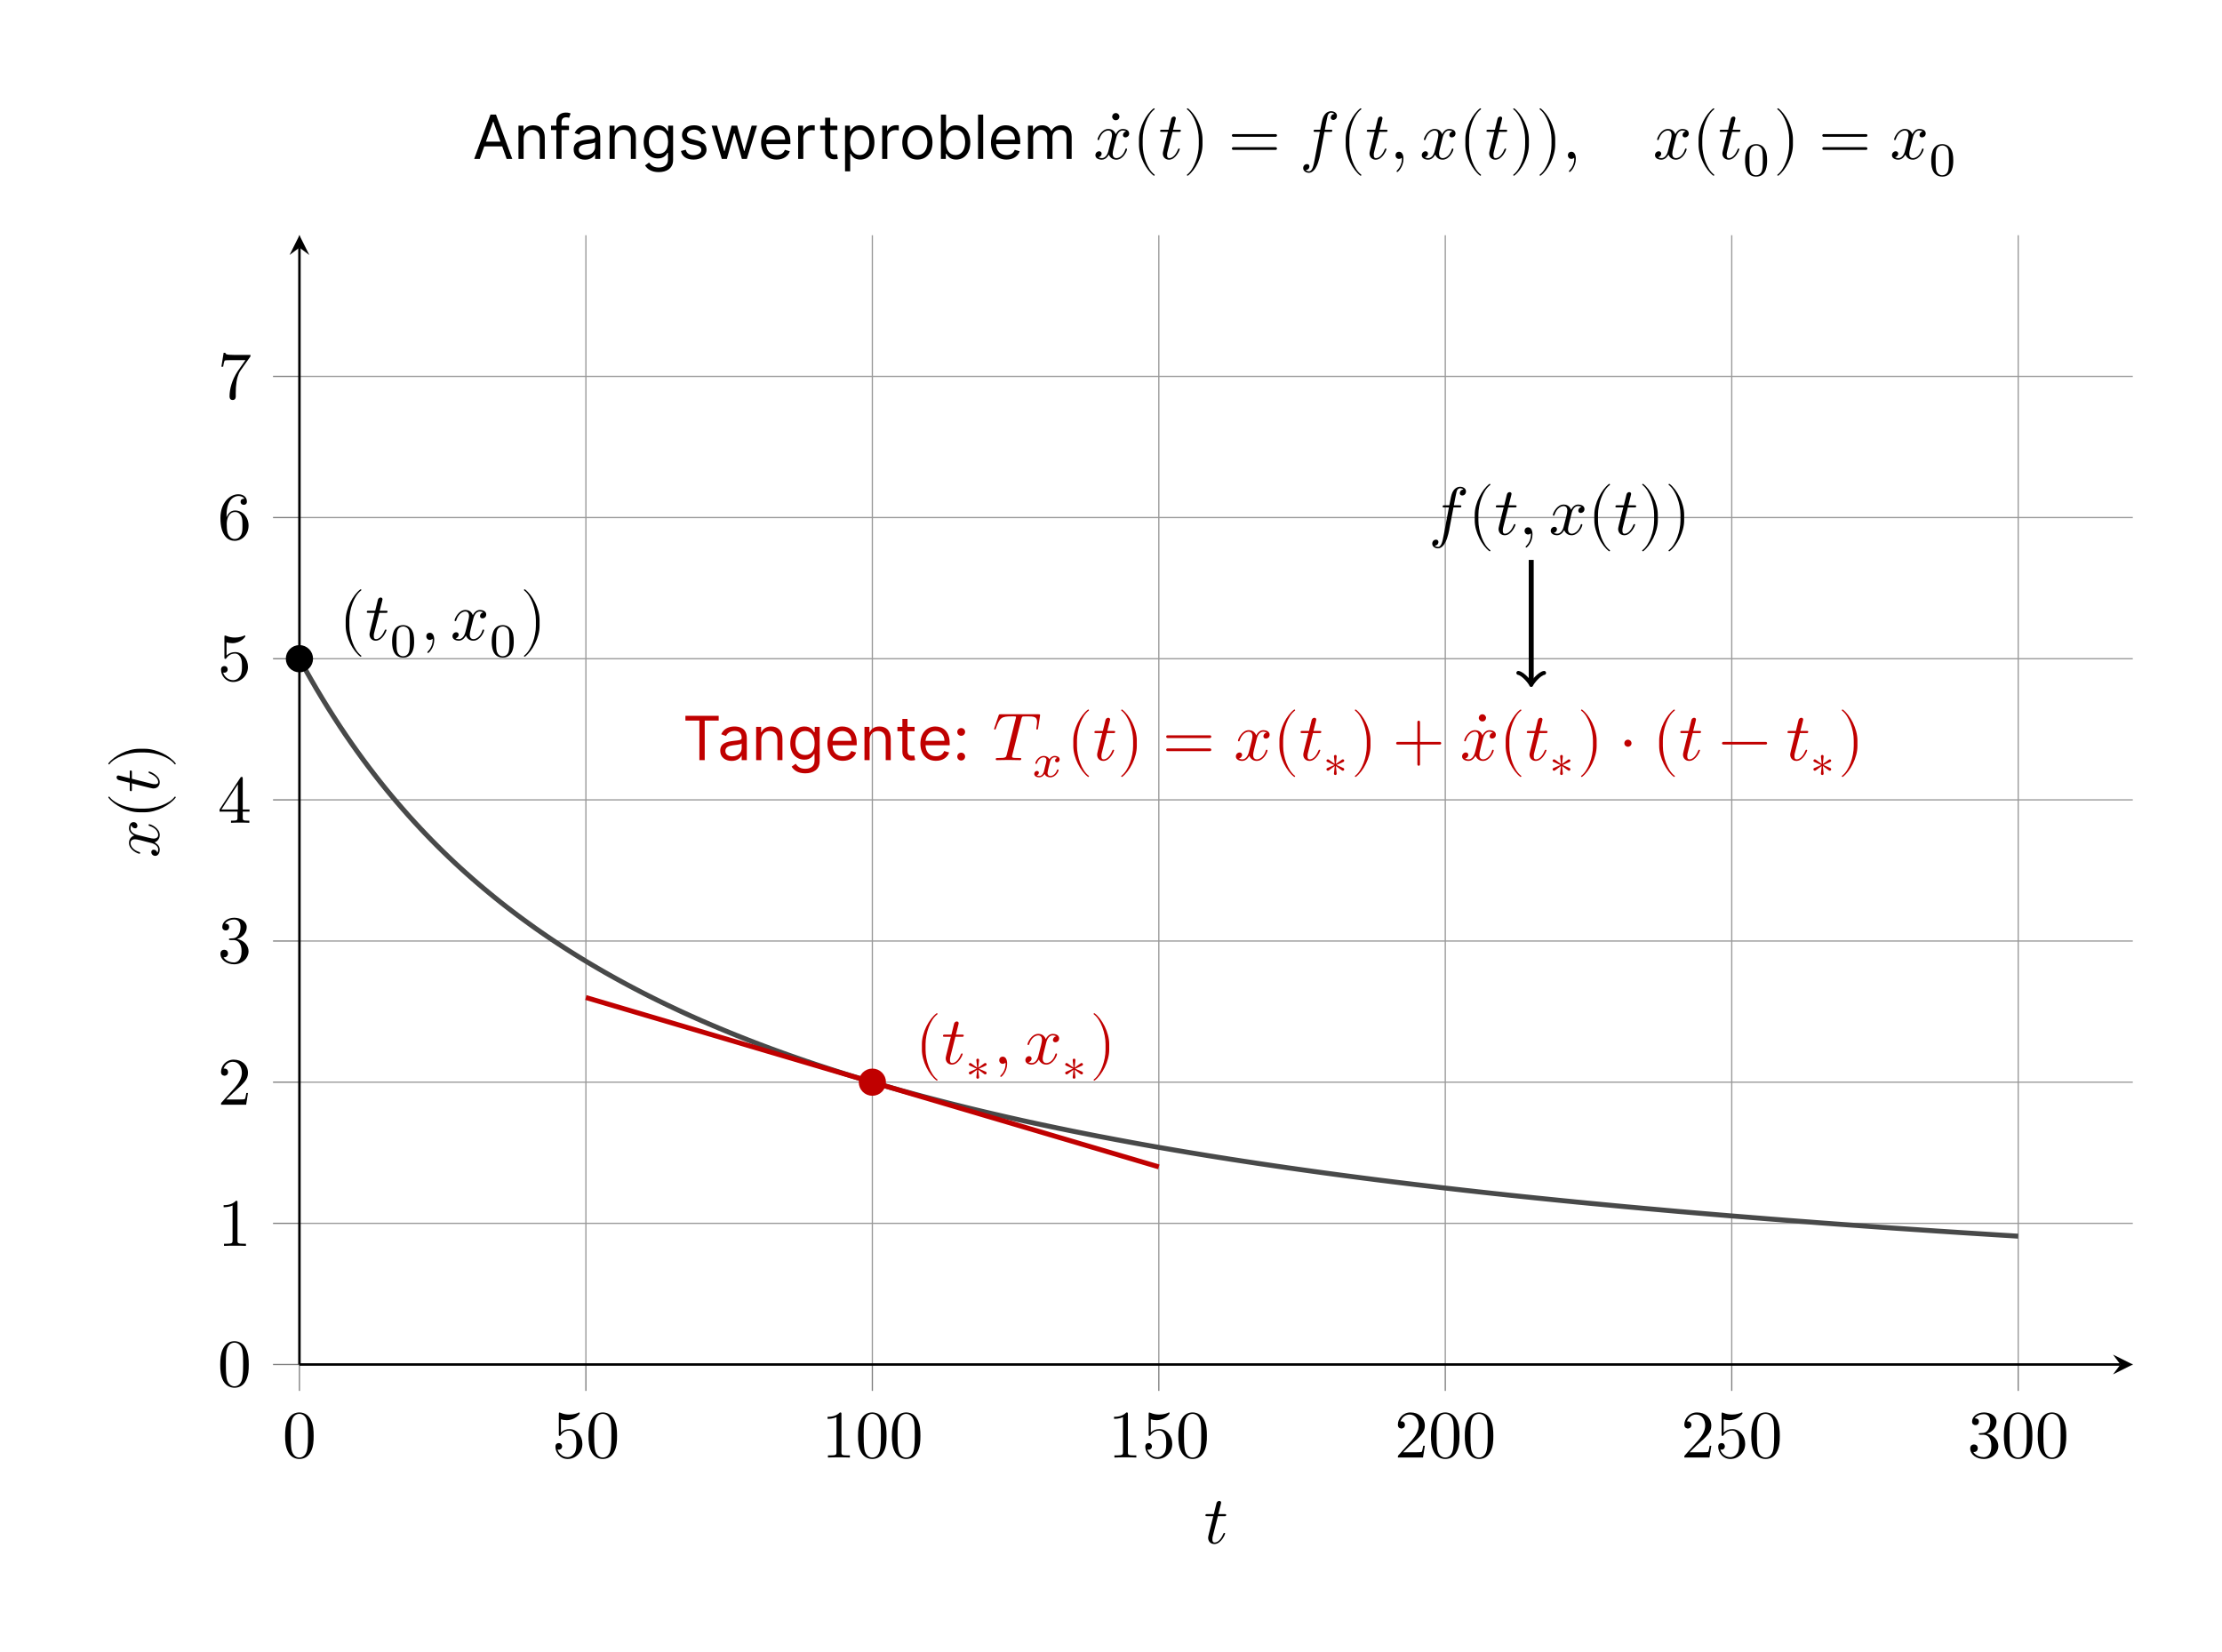 <?xml version="1.0" encoding="UTF-8"?>
<svg xmlns="http://www.w3.org/2000/svg" xmlns:xlink="http://www.w3.org/1999/xlink" width="357.929pt" height="266.204pt" viewBox="0 0 357.929 266.204">
<defs>
<g>
<g id="glyph-0-0">
<path d="M 5.016 -3.484 C 5.016 -4.359 4.969 -5.234 4.578 -6.047 C 4.078 -7.094 3.188 -7.266 2.719 -7.266 C 2.078 -7.266 1.281 -6.984 0.828 -5.969 C 0.484 -5.219 0.422 -4.359 0.422 -3.484 C 0.422 -2.672 0.469 -1.688 0.922 -0.859 C 1.391 0.016 2.188 0.234 2.719 0.234 C 3.297 0.234 4.141 0.016 4.609 -1.031 C 4.969 -1.781 5.016 -2.625 5.016 -3.484 Z M 4.109 -3.625 C 4.109 -2.797 4.109 -2.062 3.984 -1.359 C 3.828 -0.328 3.203 0 2.719 0 C 2.297 0 1.641 -0.266 1.453 -1.312 C 1.328 -1.969 1.328 -2.984 1.328 -3.625 C 1.328 -4.312 1.328 -5.031 1.422 -5.625 C 1.625 -6.922 2.438 -7.031 2.719 -7.031 C 3.078 -7.031 3.797 -6.828 4 -5.75 C 4.109 -5.141 4.109 -4.312 4.109 -3.625 Z M 4.109 -3.625 "/>
</g>
<g id="glyph-0-1">
<path d="M 4.891 -2.188 C 4.891 -3.484 4 -4.578 2.828 -4.578 C 2.297 -4.578 1.828 -4.406 1.438 -4.031 L 1.438 -6.156 C 1.656 -6.078 2.016 -6.016 2.359 -6.016 C 3.703 -6.016 4.469 -7 4.469 -7.141 C 4.469 -7.203 4.438 -7.266 4.359 -7.266 C 4.359 -7.266 4.328 -7.266 4.281 -7.234 C 4.062 -7.125 3.516 -6.922 2.797 -6.922 C 2.359 -6.922 1.859 -6.984 1.344 -7.219 C 1.25 -7.25 1.203 -7.25 1.203 -7.25 C 1.094 -7.25 1.094 -7.172 1.094 -6.984 L 1.094 -3.766 C 1.094 -3.562 1.094 -3.484 1.25 -3.484 C 1.328 -3.484 1.359 -3.516 1.391 -3.578 C 1.516 -3.75 1.922 -4.344 2.797 -4.344 C 3.375 -4.344 3.641 -3.844 3.734 -3.641 C 3.906 -3.234 3.922 -2.812 3.922 -2.266 C 3.922 -1.891 3.922 -1.234 3.672 -0.781 C 3.406 -0.344 3 -0.062 2.5 -0.062 C 1.703 -0.062 1.078 -0.641 0.891 -1.281 C 0.922 -1.281 0.953 -1.266 1.078 -1.266 C 1.438 -1.266 1.625 -1.531 1.625 -1.797 C 1.625 -2.062 1.438 -2.328 1.078 -2.328 C 0.922 -2.328 0.547 -2.25 0.547 -1.75 C 0.547 -0.812 1.297 0.234 2.516 0.234 C 3.781 0.234 4.891 -0.812 4.891 -2.188 Z M 4.891 -2.188 "/>
</g>
<g id="glyph-0-2">
<path d="M 4.562 0 L 4.562 -0.344 L 4.219 -0.344 C 3.234 -0.344 3.203 -0.453 3.203 -0.859 L 3.203 -6.984 C 3.203 -7.234 3.203 -7.266 2.953 -7.266 C 2.281 -6.562 1.312 -6.562 0.969 -6.562 L 0.969 -6.234 C 1.188 -6.234 1.828 -6.234 2.406 -6.516 L 2.406 -0.859 C 2.406 -0.469 2.359 -0.344 1.391 -0.344 L 1.031 -0.344 L 1.031 0 C 1.422 -0.031 2.359 -0.031 2.797 -0.031 C 3.234 -0.031 4.188 -0.031 4.562 0 Z M 4.562 0 "/>
</g>
<g id="glyph-0-3">
<path d="M 4.891 -1.891 L 4.625 -1.891 C 4.562 -1.578 4.5 -1.094 4.391 -0.922 C 4.312 -0.844 3.594 -0.844 3.344 -0.844 L 1.391 -0.844 L 2.547 -1.969 C 4.25 -3.469 4.891 -4.062 4.891 -5.141 C 4.891 -6.391 3.922 -7.266 2.578 -7.266 C 1.359 -7.266 0.547 -6.266 0.547 -5.297 C 0.547 -4.672 1.094 -4.672 1.125 -4.672 C 1.312 -4.672 1.688 -4.812 1.688 -5.25 C 1.688 -5.547 1.5 -5.828 1.109 -5.828 C 1.031 -5.828 1 -5.828 0.969 -5.812 C 1.219 -6.516 1.812 -6.922 2.438 -6.922 C 3.438 -6.922 3.906 -6.047 3.906 -5.141 C 3.906 -4.281 3.359 -3.406 2.766 -2.734 L 0.672 -0.406 C 0.547 -0.281 0.547 -0.266 0.547 0 L 4.594 0 Z M 4.891 -1.891 "/>
</g>
<g id="glyph-0-4">
<path d="M 4.984 -1.859 C 4.984 -2.766 4.297 -3.609 3.156 -3.844 C 4.062 -4.141 4.688 -4.891 4.688 -5.766 C 4.688 -6.656 3.734 -7.266 2.688 -7.266 C 1.578 -7.266 0.75 -6.609 0.75 -5.781 C 0.75 -5.422 1 -5.219 1.312 -5.219 C 1.641 -5.219 1.859 -5.453 1.859 -5.766 C 1.859 -6.312 1.359 -6.312 1.188 -6.312 C 1.531 -6.844 2.25 -6.984 2.641 -6.984 C 3.094 -6.984 3.688 -6.75 3.688 -5.766 C 3.688 -5.641 3.672 -5 3.375 -4.531 C 3.047 -4 2.688 -3.969 2.406 -3.953 C 2.328 -3.953 2.062 -3.922 1.984 -3.922 C 1.891 -3.922 1.828 -3.906 1.828 -3.797 C 1.828 -3.672 1.891 -3.672 2.078 -3.672 L 2.562 -3.672 C 3.453 -3.672 3.859 -2.938 3.859 -1.859 C 3.859 -0.375 3.109 -0.062 2.625 -0.062 C 2.156 -0.062 1.344 -0.25 0.953 -0.891 C 1.344 -0.844 1.672 -1.078 1.672 -1.5 C 1.672 -1.891 1.391 -2.109 1.062 -2.109 C 0.812 -2.109 0.453 -1.953 0.453 -1.469 C 0.453 -0.484 1.469 0.234 2.656 0.234 C 3.984 0.234 4.984 -0.75 4.984 -1.859 Z M 4.984 -1.859 "/>
</g>
<g id="glyph-0-5">
<path d="M 5.141 -1.797 L 5.141 -2.141 L 4.047 -2.141 L 4.047 -7.094 C 4.047 -7.312 4.047 -7.391 3.875 -7.391 C 3.781 -7.391 3.734 -7.391 3.656 -7.25 L 0.312 -2.141 L 0.312 -1.797 L 3.203 -1.797 L 3.203 -0.844 C 3.203 -0.453 3.188 -0.344 2.375 -0.344 L 2.156 -0.344 L 2.156 0 C 2.594 -0.031 3.156 -0.031 3.625 -0.031 C 4.078 -0.031 4.656 -0.031 5.109 0 L 5.109 -0.344 L 4.875 -0.344 C 4.062 -0.344 4.047 -0.453 4.047 -0.844 L 4.047 -1.797 Z M 3.266 -2.141 L 0.609 -2.141 L 3.266 -6.203 Z M 3.266 -2.141 "/>
</g>
<g id="glyph-0-6">
<path d="M 4.984 -2.219 C 4.984 -3.609 4.016 -4.656 2.797 -4.656 C 2.062 -4.656 1.656 -4.094 1.438 -3.578 L 1.438 -3.844 C 1.438 -6.594 2.797 -6.984 3.344 -6.984 C 3.609 -6.984 4.062 -6.922 4.312 -6.547 C 4.141 -6.547 3.703 -6.547 3.703 -6.062 C 3.703 -5.719 3.969 -5.562 4.203 -5.562 C 4.391 -5.562 4.719 -5.656 4.719 -6.078 C 4.719 -6.734 4.234 -7.266 3.328 -7.266 C 1.938 -7.266 0.453 -5.859 0.453 -3.453 C 0.453 -0.531 1.719 0.234 2.734 0.234 C 3.953 0.234 4.984 -0.781 4.984 -2.219 Z M 4 -2.234 C 4 -1.719 4 -1.172 3.812 -0.781 C 3.484 -0.125 2.984 -0.062 2.734 -0.062 C 2.047 -0.062 1.719 -0.719 1.656 -0.891 C 1.469 -1.391 1.469 -2.266 1.469 -2.469 C 1.469 -3.312 1.812 -4.406 2.797 -4.406 C 2.969 -4.406 3.469 -4.406 3.812 -3.734 C 4 -3.328 4 -2.766 4 -2.234 Z M 4 -2.234 "/>
</g>
<g id="glyph-0-7">
<path d="M 5.297 -7.031 L 2.641 -7.031 C 1.312 -7.031 1.281 -7.172 1.25 -7.375 L 0.969 -7.375 L 0.609 -5.125 L 0.891 -5.125 C 0.922 -5.297 1.016 -5.984 1.156 -6.125 C 1.234 -6.188 2.078 -6.188 2.219 -6.188 L 4.484 -6.188 L 3.266 -4.453 C 2.281 -2.984 1.922 -1.469 1.922 -0.359 C 1.922 -0.25 1.922 0.234 2.422 0.234 C 2.922 0.234 2.922 -0.25 2.922 -0.359 L 2.922 -0.922 C 2.922 -1.516 2.953 -2.109 3.047 -2.703 C 3.094 -2.953 3.234 -3.891 3.719 -4.562 L 5.188 -6.641 C 5.297 -6.766 5.297 -6.797 5.297 -7.031 Z M 5.297 -7.031 "/>
</g>
<g id="glyph-0-8">
<path d="M 3.625 2.594 C 3.625 2.562 3.594 2.531 3.578 2.516 C 2.438 1.656 1.688 -0.531 1.688 -2.266 L 1.688 -3.188 C 1.688 -4.922 2.438 -7.109 3.578 -7.969 C 3.594 -7.984 3.625 -8.016 3.625 -8.047 C 3.625 -8.109 3.562 -8.156 3.516 -8.156 C 3.484 -8.156 3.469 -8.141 3.453 -8.141 C 2.25 -7.234 1.094 -5.047 1.094 -3.188 L 1.094 -2.266 C 1.094 -0.406 2.25 1.781 3.453 2.688 C 3.469 2.688 3.484 2.703 3.516 2.703 C 3.562 2.703 3.625 2.656 3.625 2.594 Z M 3.625 2.594 "/>
</g>
<g id="glyph-0-9">
<path d="M 3.594 -4.578 C 3.594 -4.703 3.484 -4.703 3.297 -4.703 L 2.328 -4.703 C 2.719 -6.25 2.781 -6.469 2.781 -6.531 C 2.781 -6.719 2.656 -6.828 2.469 -6.828 C 2.438 -6.828 2.125 -6.812 2.031 -6.438 L 1.609 -4.703 L 0.578 -4.703 C 0.359 -4.703 0.25 -4.703 0.25 -4.5 C 0.25 -4.359 0.344 -4.359 0.562 -4.359 L 1.516 -4.359 C 0.734 -1.266 0.688 -1.078 0.688 -0.891 C 0.688 -0.297 1.094 0.125 1.688 0.125 C 2.797 0.125 3.422 -1.469 3.422 -1.562 C 3.422 -1.672 3.344 -1.672 3.297 -1.672 C 3.203 -1.672 3.188 -1.641 3.125 -1.516 C 2.656 -0.375 2.078 -0.125 1.719 -0.125 C 1.484 -0.125 1.375 -0.266 1.375 -0.625 C 1.375 -0.891 1.391 -0.953 1.438 -1.141 L 2.25 -4.359 L 3.266 -4.359 C 3.484 -4.359 3.594 -4.359 3.594 -4.578 Z M 3.594 -4.578 "/>
</g>
<g id="glyph-0-10">
<path d="M 2.219 -0.016 C 2.219 -0.734 1.938 -1.156 1.516 -1.156 C 1.156 -1.156 0.938 -0.891 0.938 -0.578 C 0.938 -0.281 1.156 0 1.516 0 C 1.641 0 1.781 -0.047 1.891 -0.141 C 1.938 -0.156 1.953 -0.172 1.953 -0.172 C 1.953 -0.172 1.969 -0.156 1.969 -0.016 C 1.969 0.797 1.594 1.453 1.234 1.812 C 1.109 1.938 1.109 1.953 1.109 1.984 C 1.109 2.062 1.172 2.109 1.219 2.109 C 1.344 2.109 2.219 1.266 2.219 -0.016 Z M 2.219 -0.016 "/>
</g>
<g id="glyph-0-11">
<path d="M 5.75 -4.094 C 5.75 -4.672 5.109 -4.828 4.734 -4.828 C 4.094 -4.828 3.719 -4.25 3.594 -3.984 C 3.312 -4.719 2.719 -4.828 2.406 -4.828 C 1.281 -4.828 0.656 -3.406 0.656 -3.141 C 0.656 -3.031 0.781 -3.031 0.781 -3.031 C 0.875 -3.031 0.906 -3.047 0.922 -3.156 C 1.297 -4.312 2.016 -4.578 2.391 -4.578 C 2.594 -4.578 2.984 -4.484 2.984 -3.844 C 2.984 -3.516 2.797 -2.781 2.391 -1.25 C 2.219 -0.578 1.828 -0.125 1.359 -0.125 C 1.281 -0.125 1.031 -0.125 0.812 -0.266 C 1.078 -0.312 1.312 -0.547 1.312 -0.844 C 1.312 -1.141 1.078 -1.234 0.922 -1.234 C 0.594 -1.234 0.312 -0.953 0.312 -0.594 C 0.312 -0.094 0.859 0.125 1.344 0.125 C 2.062 0.125 2.453 -0.641 2.484 -0.703 C 2.625 -0.312 3.016 0.125 3.672 0.125 C 4.781 0.125 5.406 -1.281 5.406 -1.562 C 5.406 -1.672 5.312 -1.672 5.281 -1.672 C 5.188 -1.672 5.156 -1.625 5.141 -1.547 C 4.781 -0.375 4.031 -0.125 3.688 -0.125 C 3.266 -0.125 3.094 -0.469 3.094 -0.844 C 3.094 -1.078 3.156 -1.312 3.266 -1.797 L 3.641 -3.297 C 3.703 -3.578 3.953 -4.578 4.719 -4.578 C 4.781 -4.578 5.031 -4.578 5.266 -4.438 C 4.969 -4.391 4.75 -4.109 4.75 -3.844 C 4.75 -3.672 4.859 -3.469 5.156 -3.469 C 5.406 -3.469 5.75 -3.672 5.75 -4.094 Z M 5.75 -4.094 "/>
</g>
<g id="glyph-0-12">
<path d="M 3.141 -2.266 L 3.141 -3.188 C 3.141 -5.047 2 -7.234 0.797 -8.141 C 0.781 -8.141 0.75 -8.156 0.734 -8.156 C 0.672 -8.156 0.625 -8.109 0.625 -8.047 C 0.625 -8.016 0.641 -7.984 0.672 -7.969 C 1.797 -7.109 2.547 -4.922 2.547 -3.188 L 2.547 -2.266 C 2.547 -0.531 1.797 1.656 0.672 2.516 C 0.641 2.531 0.625 2.562 0.625 2.594 C 0.625 2.656 0.672 2.703 0.734 2.703 C 0.75 2.703 0.781 2.688 0.797 2.688 C 2 1.781 3.141 -0.406 3.141 -2.266 Z M 3.141 -2.266 "/>
</g>
<g id="glyph-0-13">
<path d="M 6.016 -6.938 C 6.016 -7.438 5.516 -7.688 5.078 -7.688 C 4.703 -7.688 4.016 -7.5 3.688 -6.406 C 3.625 -6.188 3.594 -6.078 3.328 -4.703 L 2.578 -4.703 C 2.359 -4.703 2.25 -4.703 2.25 -4.5 C 2.25 -4.359 2.344 -4.359 2.547 -4.359 L 3.266 -4.359 L 2.453 -0.047 C 2.25 1 2.078 2 1.5 2 C 1.469 2 1.188 2 0.984 1.797 C 1.484 1.766 1.578 1.375 1.578 1.203 C 1.578 0.953 1.391 0.828 1.172 0.828 C 0.891 0.828 0.578 1.062 0.578 1.484 C 0.578 1.969 1.062 2.234 1.5 2.234 C 2.109 2.234 2.547 1.594 2.734 1.172 C 3.094 0.484 3.344 -0.828 3.344 -0.906 L 4 -4.359 L 4.938 -4.359 C 5.156 -4.359 5.266 -4.359 5.266 -4.578 C 5.266 -4.703 5.156 -4.703 4.969 -4.703 L 4.062 -4.703 C 4.188 -5.328 4.172 -5.312 4.297 -5.938 C 4.344 -6.172 4.5 -6.953 4.562 -7.078 C 4.656 -7.281 4.844 -7.453 5.078 -7.453 C 5.109 -7.453 5.406 -7.453 5.609 -7.25 C 5.125 -7.203 5.016 -6.828 5.016 -6.656 C 5.016 -6.406 5.219 -6.281 5.422 -6.281 C 5.703 -6.281 6.016 -6.516 6.016 -6.938 Z M 6.016 -6.938 "/>
</g>
<g id="glyph-0-14">
<path d="M 7.672 -7.266 C 7.672 -7.391 7.562 -7.391 7.391 -7.391 L 1.328 -7.391 C 1.062 -7.391 1.062 -7.375 0.984 -7.172 L 0.328 -5.25 C 0.312 -5.219 0.266 -5.047 0.266 -5.047 C 0.266 -4.984 0.312 -4.922 0.391 -4.922 C 0.5 -4.922 0.516 -4.984 0.578 -5.156 C 1.172 -6.844 1.453 -7.047 3.062 -7.047 L 3.484 -7.047 C 3.797 -7.047 3.797 -7 3.797 -6.922 C 3.797 -6.844 3.766 -6.719 3.75 -6.688 L 2.297 -0.859 C 2.188 -0.453 2.156 -0.344 1 -0.344 C 0.594 -0.344 0.531 -0.344 0.531 -0.125 C 0.531 0 0.656 0 0.719 0 C 1.016 0 1.312 -0.016 1.609 -0.016 L 2.547 -0.031 L 3.453 -0.016 C 3.766 -0.016 4.094 0 4.391 0 C 4.5 0 4.641 0 4.641 -0.219 C 4.641 -0.344 4.547 -0.344 4.266 -0.344 C 3.984 -0.344 3.844 -0.344 3.562 -0.359 C 3.25 -0.391 3.156 -0.422 3.156 -0.594 C 3.156 -0.594 3.156 -0.672 3.203 -0.828 L 4.656 -6.625 C 4.734 -6.922 4.781 -6.984 4.906 -7.031 C 5 -7.047 5.359 -7.047 5.594 -7.047 C 6.703 -7.047 7.188 -7 7.188 -6.156 C 7.188 -5.984 7.141 -5.562 7.094 -5.281 C 7.094 -5.234 7.062 -5.109 7.062 -5.078 C 7.062 -5 7.094 -4.922 7.203 -4.922 C 7.312 -4.922 7.344 -5.016 7.359 -5.188 L 7.656 -7.078 C 7.672 -7.125 7.672 -7.234 7.672 -7.266 Z M 7.672 -7.266 "/>
</g>
<g id="glyph-0-15">
<path d="M 7.875 -3.781 C 7.875 -3.906 7.781 -4 7.656 -4 L 0.828 -4 C 0.703 -4 0.609 -3.906 0.609 -3.781 C 0.609 -3.672 0.703 -3.562 0.828 -3.562 L 7.656 -3.562 C 7.781 -3.562 7.875 -3.672 7.875 -3.781 Z M 7.875 -1.672 C 7.875 -1.781 7.781 -1.891 7.656 -1.891 L 0.828 -1.891 C 0.703 -1.891 0.609 -1.781 0.609 -1.672 C 0.609 -1.547 0.703 -1.453 0.828 -1.453 L 7.656 -1.453 C 7.781 -1.453 7.875 -1.547 7.875 -1.672 Z M 7.875 -1.672 "/>
</g>
<g id="glyph-0-16">
<path d="M 7.875 -2.719 C 7.875 -2.844 7.781 -2.938 7.656 -2.938 L 4.453 -2.938 L 4.453 -6.141 C 4.453 -6.266 4.359 -6.359 4.25 -6.359 C 4.125 -6.359 4.031 -6.266 4.031 -6.141 L 4.031 -2.938 L 0.828 -2.938 C 0.703 -2.938 0.609 -2.844 0.609 -2.719 C 0.609 -2.609 0.703 -2.516 0.828 -2.516 L 4.031 -2.516 L 4.031 0.688 C 4.031 0.812 4.125 0.906 4.25 0.906 C 4.359 0.906 4.453 0.812 4.453 0.688 L 4.453 -2.516 L 7.656 -2.516 C 7.781 -2.516 7.875 -2.609 7.875 -2.719 Z M 7.875 -2.719 "/>
</g>
<g id="glyph-0-17">
<path d="M -2.297 -6.812 C -2.297 -7.094 -2.547 -7.391 -2.875 -7.391 C -3.25 -7.391 -3.469 -7.078 -3.469 -6.812 C -3.469 -6.516 -3.219 -6.234 -2.891 -6.234 C -2.516 -6.234 -2.297 -6.531 -2.297 -6.812 Z M -2.297 -6.812 "/>
</g>
<g id="glyph-0-18">
<path d="M 2.094 -2.719 C 2.094 -3.047 1.828 -3.297 1.516 -3.297 C 1.203 -3.297 0.938 -3.047 0.938 -2.719 C 0.938 -2.406 1.203 -2.156 1.516 -2.156 C 1.828 -2.156 2.094 -2.406 2.094 -2.719 Z M 2.094 -2.719 "/>
</g>
<g id="glyph-0-19">
<path d="M 7.875 -2.719 C 7.875 -2.844 7.781 -2.938 7.656 -2.938 L 0.828 -2.938 C 0.703 -2.938 0.609 -2.844 0.609 -2.719 C 0.609 -2.609 0.703 -2.516 0.828 -2.516 L 7.656 -2.516 C 7.781 -2.516 7.875 -2.609 7.875 -2.719 Z M 7.875 -2.719 "/>
</g>
<g id="glyph-1-0">
<path d="M 3.938 -2.438 C 3.938 -3.281 3.844 -3.875 3.484 -4.422 C 3.25 -4.766 2.781 -5.078 2.172 -5.078 C 0.391 -5.078 0.391 -2.984 0.391 -2.438 C 0.391 -1.891 0.391 0.156 2.172 0.156 C 3.938 0.156 3.938 -1.891 3.938 -2.438 Z M 3.25 -2.531 C 3.25 -1.969 3.25 -1.406 3.141 -0.922 C 3 -0.234 2.469 -0.062 2.172 -0.062 C 1.812 -0.062 1.359 -0.266 1.203 -0.891 C 1.094 -1.344 1.094 -1.969 1.094 -2.531 C 1.094 -3.094 1.094 -3.672 1.203 -4.094 C 1.375 -4.703 1.859 -4.859 2.172 -4.859 C 2.578 -4.859 2.984 -4.609 3.125 -4.172 C 3.234 -3.75 3.25 -3.203 3.25 -2.531 Z M 3.25 -2.531 "/>
</g>
<g id="glyph-1-1">
<path d="M 3.312 -1.094 C 3.375 -1.219 3.328 -1.375 3.203 -1.422 L 2.094 -1.906 L 3.203 -2.406 C 3.328 -2.453 3.375 -2.594 3.312 -2.719 C 3.234 -2.828 3.094 -2.859 2.984 -2.781 L 2 -2.078 L 2.125 -3.281 C 2.141 -3.406 2.047 -3.531 1.906 -3.531 C 1.766 -3.531 1.672 -3.406 1.688 -3.281 L 1.812 -2.078 L 0.844 -2.781 C 0.734 -2.859 0.578 -2.828 0.516 -2.719 C 0.438 -2.594 0.484 -2.453 0.625 -2.406 L 1.734 -1.906 L 0.625 -1.422 C 0.484 -1.375 0.438 -1.219 0.516 -1.094 C 0.578 -0.984 0.734 -0.953 0.844 -1.031 L 1.812 -1.75 L 1.688 -0.547 C 1.672 -0.406 1.766 -0.297 1.906 -0.297 C 2.047 -0.297 2.141 -0.406 2.125 -0.547 L 2 -1.75 L 2.984 -1.031 C 3.094 -0.953 3.234 -0.984 3.312 -1.094 Z M 3.312 -1.094 "/>
</g>
<g id="glyph-1-2">
<path d="M 4.453 -2.812 C 4.453 -3.234 3.969 -3.375 3.656 -3.375 C 3.281 -3.375 2.969 -3.125 2.797 -2.828 C 2.672 -3.141 2.312 -3.375 1.891 -3.375 C 1.031 -3.375 0.547 -2.438 0.547 -2.203 C 0.547 -2.094 0.656 -2.094 0.672 -2.094 C 0.766 -2.094 0.781 -2.125 0.812 -2.234 C 1.016 -2.828 1.484 -3.156 1.859 -3.156 C 2.109 -3.156 2.328 -3.016 2.328 -2.656 C 2.328 -2.5 2.234 -2.109 2.156 -1.859 L 1.906 -0.812 C 1.828 -0.547 1.578 -0.141 1.188 -0.141 C 1.156 -0.141 0.938 -0.141 0.766 -0.25 C 1.078 -0.344 1.109 -0.625 1.109 -0.672 C 1.109 -0.828 0.984 -0.953 0.797 -0.953 C 0.594 -0.953 0.359 -0.766 0.359 -0.484 C 0.359 -0.094 0.797 0.078 1.172 0.078 C 1.516 0.078 1.828 -0.141 2.031 -0.469 C 2.203 -0.062 2.625 0.078 2.938 0.078 C 3.812 0.078 4.281 -0.875 4.281 -1.094 C 4.281 -1.188 4.172 -1.188 4.156 -1.188 C 4.047 -1.188 4.047 -1.156 4.016 -1.062 C 3.844 -0.531 3.391 -0.141 2.969 -0.141 C 2.656 -0.141 2.5 -0.344 2.5 -0.641 C 2.5 -0.828 2.688 -1.531 2.891 -2.375 C 3.047 -2.969 3.391 -3.156 3.641 -3.156 C 3.641 -3.156 3.891 -3.156 4.062 -3.047 C 3.812 -2.984 3.719 -2.766 3.719 -2.625 C 3.719 -2.453 3.844 -2.344 4.031 -2.344 C 4.203 -2.344 4.453 -2.484 4.453 -2.812 Z M 4.453 -2.812 "/>
</g>
<g id="glyph-2-0">
<path d="M 0.469 -6.375 L 2.719 -6.375 L 2.719 0 L 3.578 0 L 3.578 -6.375 L 5.828 -6.375 L 5.828 -7.141 L 0.469 -7.141 Z M 0.469 -6.375 "/>
</g>
<g id="glyph-2-1">
<path d="M 2.328 0.125 C 3.266 0.125 3.75 -0.375 3.922 -0.719 L 3.953 -0.719 L 3.953 0 L 4.781 0 L 4.781 -3.531 C 4.781 -5.234 3.484 -5.422 2.797 -5.422 C 2 -5.422 1.078 -5.141 0.656 -4.172 L 1.438 -3.891 C 1.609 -4.281 2.047 -4.703 2.828 -4.703 C 3.578 -4.703 3.953 -4.297 3.953 -3.609 L 3.953 -3.578 C 3.953 -3.188 3.547 -3.219 2.578 -3.094 C 1.578 -2.969 0.5 -2.75 0.5 -1.516 C 0.5 -0.469 1.312 0.125 2.328 0.125 Z M 2.453 -0.609 C 1.797 -0.609 1.328 -0.906 1.328 -1.484 C 1.328 -2.109 1.891 -2.297 2.531 -2.391 C 2.891 -2.422 3.812 -2.516 3.953 -2.688 L 3.953 -1.938 C 3.953 -1.266 3.422 -0.609 2.453 -0.609 Z M 2.453 -0.609 "/>
</g>
<g id="glyph-2-2">
<path d="M 1.578 -3.219 C 1.578 -4.156 2.156 -4.688 2.938 -4.688 C 3.703 -4.688 4.172 -4.188 4.172 -3.344 L 4.172 0 L 4.984 0 L 4.984 -3.406 C 4.984 -4.766 4.266 -5.422 3.172 -5.422 C 2.375 -5.422 1.875 -5.062 1.609 -4.516 L 1.547 -4.516 L 1.547 -5.359 L 0.75 -5.359 L 0.75 0 L 1.578 0 Z M 1.578 -3.219 "/>
</g>
<g id="glyph-2-3">
<path d="M 2.906 2.125 C 4.203 2.125 5.234 1.531 5.234 0.156 L 5.234 -5.359 L 4.438 -5.359 L 4.438 -4.5 L 4.344 -4.5 C 4.172 -4.781 3.828 -5.422 2.781 -5.422 C 1.438 -5.422 0.5 -4.344 0.5 -2.703 C 0.5 -1.031 1.484 -0.078 2.781 -0.078 C 3.812 -0.078 4.156 -0.703 4.328 -0.984 L 4.406 -0.984 L 4.406 0.094 C 4.406 0.984 3.781 1.391 2.906 1.391 C 1.938 1.391 1.594 0.875 1.375 0.578 L 0.719 1.047 C 1.062 1.609 1.719 2.125 2.906 2.125 Z M 2.891 -0.828 C 1.859 -0.828 1.328 -1.609 1.328 -2.719 C 1.328 -3.812 1.844 -4.688 2.891 -4.688 C 3.891 -4.688 4.422 -3.875 4.422 -2.719 C 4.422 -1.531 3.875 -0.828 2.891 -0.828 Z M 2.891 -0.828 "/>
</g>
<g id="glyph-2-4">
<path d="M 3 0.109 C 4.078 0.109 4.875 -0.438 5.125 -1.234 L 4.328 -1.469 C 4.125 -0.906 3.641 -0.625 3 -0.625 C 2.031 -0.625 1.359 -1.25 1.328 -2.391 L 5.219 -2.391 L 5.219 -2.75 C 5.219 -4.734 4.031 -5.422 2.906 -5.422 C 1.469 -5.422 0.5 -4.281 0.5 -2.641 C 0.5 -0.984 1.453 0.109 3 0.109 Z M 1.328 -3.109 C 1.391 -3.938 1.969 -4.688 2.906 -4.688 C 3.812 -4.688 4.375 -4.016 4.375 -3.109 Z M 1.328 -3.109 "/>
</g>
<g id="glyph-2-5">
<path d="M 3.078 -5.359 L 1.938 -5.359 L 1.938 -6.641 L 1.109 -6.641 L 1.109 -5.359 L 0.312 -5.359 L 0.312 -4.656 L 1.109 -4.656 L 1.109 -1.312 C 1.109 -0.375 1.875 0.062 2.562 0.062 C 2.875 0.062 3.062 0.016 3.172 -0.031 L 3.016 -0.766 C 2.938 -0.75 2.828 -0.719 2.641 -0.719 C 2.281 -0.719 1.938 -0.844 1.938 -1.531 L 1.938 -4.656 L 3.078 -4.656 Z M 3.078 -5.359 "/>
</g>
<g id="glyph-2-6">
<path d="M 1.359 0.062 C 1.703 0.062 1.984 -0.219 1.984 -0.578 C 1.984 -0.922 1.703 -1.203 1.359 -1.203 C 1 -1.203 0.719 -0.922 0.719 -0.578 C 0.719 -0.219 1 0.062 1.359 0.062 Z M 1.359 -3.922 C 1.703 -3.922 1.984 -4.203 1.984 -4.547 C 1.984 -4.891 1.703 -5.172 1.359 -5.172 C 1 -5.172 0.719 -4.891 0.719 -4.547 C 0.719 -4.203 1 -3.922 1.359 -3.922 Z M 1.359 -3.922 "/>
</g>
<g id="glyph-2-7">
<path d="M 1.156 0 L 1.875 -2.016 L 4.766 -2.016 L 5.484 0 L 6.391 0 L 3.766 -7.141 L 2.875 -7.141 L 0.25 0 Z M 2.141 -2.781 L 3.297 -6 L 3.344 -6 L 4.484 -2.781 Z M 2.141 -2.781 "/>
</g>
<g id="glyph-2-8">
<path d="M 3.141 -5.359 L 1.938 -5.359 L 1.938 -5.891 C 1.938 -6.422 2.156 -6.703 2.703 -6.703 C 2.938 -6.703 3.078 -6.641 3.156 -6.625 L 3.406 -7.328 C 3.281 -7.391 3.031 -7.469 2.625 -7.469 C 1.859 -7.469 1.109 -7.016 1.109 -6.094 L 1.109 -5.359 L 0.25 -5.359 L 0.25 -4.656 L 1.109 -4.656 L 1.109 0 L 1.938 0 L 1.938 -4.656 L 3.141 -4.656 Z M 3.141 -5.359 "/>
</g>
<g id="glyph-2-9">
<path d="M 4.547 -4.156 C 4.281 -4.906 3.703 -5.422 2.641 -5.422 C 1.516 -5.422 0.688 -4.781 0.688 -3.875 C 0.688 -3.141 1.125 -2.641 2.109 -2.406 L 3 -2.203 C 3.531 -2.078 3.797 -1.812 3.797 -1.453 C 3.797 -0.984 3.297 -0.609 2.531 -0.609 C 1.859 -0.609 1.438 -0.906 1.297 -1.484 L 0.516 -1.281 C 0.703 -0.375 1.453 0.109 2.547 0.109 C 3.797 0.109 4.641 -0.562 4.641 -1.484 C 4.641 -2.234 4.172 -2.703 3.219 -2.938 L 2.422 -3.141 C 1.797 -3.297 1.5 -3.5 1.5 -3.922 C 1.5 -4.375 2 -4.719 2.641 -4.719 C 3.359 -4.719 3.656 -4.312 3.812 -3.938 Z M 4.547 -4.156 "/>
</g>
<g id="glyph-2-10">
<path d="M 1.969 0 L 2.781 0 L 3.938 -4.109 L 4.031 -4.109 L 5.203 0 L 6 0 L 7.641 -5.359 L 6.781 -5.359 L 5.609 -1.266 L 5.562 -1.266 L 4.438 -5.359 L 3.547 -5.359 L 2.406 -1.25 L 2.359 -1.25 L 1.203 -5.359 L 0.328 -5.359 Z M 1.969 0 "/>
</g>
<g id="glyph-2-11">
<path d="M 0.75 0 L 1.578 0 L 1.578 -3.391 C 1.578 -4.109 2.141 -4.641 2.922 -4.641 C 3.141 -4.641 3.375 -4.594 3.422 -4.578 L 3.422 -5.422 C 3.328 -5.422 3.125 -5.438 3 -5.438 C 2.359 -5.438 1.797 -5.078 1.609 -4.547 L 1.547 -4.547 L 1.547 -5.359 L 0.75 -5.359 Z M 0.75 0 "/>
</g>
<g id="glyph-2-12">
<path d="M 0.75 2 L 1.578 2 L 1.578 -0.828 L 1.641 -0.828 C 1.828 -0.531 2.172 0.109 3.203 0.109 C 4.547 0.109 5.484 -0.969 5.484 -2.656 C 5.484 -4.344 4.547 -5.422 3.188 -5.422 C 2.141 -5.422 1.828 -4.781 1.641 -4.5 L 1.547 -4.5 L 1.547 -5.359 L 0.75 -5.359 Z M 1.562 -2.672 C 1.562 -3.875 2.094 -4.688 3.094 -4.688 C 4.141 -4.688 4.656 -3.812 4.656 -2.672 C 4.656 -1.531 4.125 -0.625 3.094 -0.625 C 2.109 -0.625 1.562 -1.469 1.562 -2.672 Z M 1.562 -2.672 "/>
</g>
<g id="glyph-2-13">
<path d="M 2.922 0.109 C 4.375 0.109 5.359 -0.984 5.359 -2.641 C 5.359 -4.328 4.375 -5.422 2.922 -5.422 C 1.484 -5.422 0.5 -4.328 0.5 -2.641 C 0.5 -0.984 1.484 0.109 2.922 0.109 Z M 2.922 -0.625 C 1.828 -0.625 1.328 -1.578 1.328 -2.641 C 1.328 -3.719 1.828 -4.688 2.922 -4.688 C 4.031 -4.688 4.531 -3.719 4.531 -2.641 C 4.531 -1.578 4.031 -0.625 2.922 -0.625 Z M 2.922 -0.625 "/>
</g>
<g id="glyph-2-14">
<path d="M 0.859 0 L 1.656 0 L 1.656 -0.828 L 1.75 -0.828 C 1.938 -0.531 2.281 0.109 3.312 0.109 C 4.656 0.109 5.594 -0.969 5.594 -2.656 C 5.594 -4.344 4.656 -5.422 3.297 -5.422 C 2.266 -5.422 1.938 -4.781 1.75 -4.5 L 1.688 -4.5 L 1.688 -7.141 L 0.859 -7.141 Z M 1.672 -2.672 C 1.672 -3.875 2.203 -4.688 3.203 -4.688 C 4.25 -4.688 4.766 -3.812 4.766 -2.672 C 4.766 -1.531 4.234 -0.625 3.203 -0.625 C 2.219 -0.625 1.672 -1.469 1.672 -2.672 Z M 1.672 -2.672 "/>
</g>
<g id="glyph-2-15">
<path d="M 1.578 -7.141 L 0.75 -7.141 L 0.75 0 L 1.578 0 Z M 1.578 -7.141 "/>
</g>
<g id="glyph-2-16">
<path d="M 0.75 0 L 1.578 0 L 1.578 -3.344 C 1.578 -4.125 2.141 -4.688 2.781 -4.688 C 3.406 -4.688 3.844 -4.281 3.844 -3.672 L 3.844 0 L 4.688 0 L 4.688 -3.484 C 4.688 -4.172 5.109 -4.688 5.875 -4.688 C 6.453 -4.688 6.953 -4.375 6.953 -3.578 L 6.953 0 L 7.781 0 L 7.781 -3.578 C 7.781 -4.844 7.094 -5.422 6.141 -5.422 C 5.375 -5.422 4.812 -5.062 4.547 -4.516 L 4.484 -4.516 C 4.219 -5.094 3.75 -5.422 3.047 -5.422 C 2.359 -5.422 1.844 -5.094 1.609 -4.516 L 1.547 -4.516 L 1.547 -5.359 L 0.75 -5.359 Z M 0.75 0 "/>
</g>
<g id="glyph-3-0">
<path d="M -4.094 -5.75 C -4.672 -5.75 -4.828 -5.109 -4.828 -4.734 C -4.828 -4.094 -4.25 -3.719 -3.984 -3.594 C -4.719 -3.312 -4.828 -2.719 -4.828 -2.406 C -4.828 -1.281 -3.406 -0.656 -3.141 -0.656 C -3.031 -0.656 -3.031 -0.781 -3.031 -0.781 C -3.031 -0.875 -3.047 -0.906 -3.156 -0.922 C -4.312 -1.297 -4.578 -2.016 -4.578 -2.391 C -4.578 -2.594 -4.484 -2.984 -3.844 -2.984 C -3.516 -2.984 -2.781 -2.797 -1.25 -2.391 C -0.578 -2.219 -0.125 -1.828 -0.125 -1.359 C -0.125 -1.281 -0.125 -1.031 -0.266 -0.812 C -0.312 -1.078 -0.547 -1.312 -0.844 -1.312 C -1.141 -1.312 -1.234 -1.078 -1.234 -0.922 C -1.234 -0.594 -0.953 -0.312 -0.594 -0.312 C -0.094 -0.312 0.125 -0.859 0.125 -1.344 C 0.125 -2.062 -0.641 -2.453 -0.703 -2.484 C -0.312 -2.625 0.125 -3.016 0.125 -3.672 C 0.125 -4.781 -1.281 -5.406 -1.562 -5.406 C -1.672 -5.406 -1.672 -5.312 -1.672 -5.281 C -1.672 -5.188 -1.625 -5.156 -1.547 -5.141 C -0.375 -4.781 -0.125 -4.031 -0.125 -3.688 C -0.125 -3.266 -0.469 -3.094 -0.844 -3.094 C -1.078 -3.094 -1.312 -3.156 -1.797 -3.266 L -3.297 -3.641 C -3.578 -3.703 -4.578 -3.953 -4.578 -4.719 C -4.578 -4.781 -4.578 -5.031 -4.438 -5.266 C -4.391 -4.969 -4.109 -4.75 -3.844 -4.75 C -3.672 -4.75 -3.469 -4.859 -3.469 -5.156 C -3.469 -5.406 -3.672 -5.75 -4.094 -5.75 Z M -4.094 -5.75 "/>
</g>
<g id="glyph-3-1">
<path d="M 2.594 -3.625 C 2.562 -3.625 2.531 -3.594 2.516 -3.578 C 1.656 -2.438 -0.531 -1.688 -2.266 -1.688 L -3.188 -1.688 C -4.922 -1.688 -7.109 -2.438 -7.969 -3.578 C -7.984 -3.594 -8.016 -3.625 -8.047 -3.625 C -8.109 -3.625 -8.156 -3.562 -8.156 -3.516 C -8.156 -3.484 -8.141 -3.469 -8.141 -3.453 C -7.234 -2.25 -5.047 -1.094 -3.188 -1.094 L -2.266 -1.094 C -0.406 -1.094 1.781 -2.25 2.688 -3.453 C 2.688 -3.469 2.703 -3.484 2.703 -3.516 C 2.703 -3.562 2.656 -3.625 2.594 -3.625 Z M 2.594 -3.625 "/>
</g>
<g id="glyph-3-2">
<path d="M -4.578 -3.594 C -4.703 -3.594 -4.703 -3.484 -4.703 -3.297 L -4.703 -2.328 C -6.25 -2.719 -6.469 -2.781 -6.531 -2.781 C -6.719 -2.781 -6.828 -2.656 -6.828 -2.469 C -6.828 -2.438 -6.812 -2.125 -6.438 -2.031 L -4.703 -1.609 L -4.703 -0.578 C -4.703 -0.359 -4.703 -0.25 -4.5 -0.25 C -4.359 -0.25 -4.359 -0.344 -4.359 -0.562 L -4.359 -1.516 C -1.266 -0.734 -1.078 -0.688 -0.891 -0.688 C -0.297 -0.688 0.125 -1.094 0.125 -1.688 C 0.125 -2.797 -1.469 -3.422 -1.562 -3.422 C -1.672 -3.422 -1.672 -3.344 -1.672 -3.297 C -1.672 -3.203 -1.641 -3.188 -1.516 -3.125 C -0.375 -2.656 -0.125 -2.078 -0.125 -1.719 C -0.125 -1.484 -0.266 -1.375 -0.625 -1.375 C -0.891 -1.375 -0.953 -1.391 -1.141 -1.438 L -4.359 -2.25 L -4.359 -3.266 C -4.359 -3.484 -4.359 -3.594 -4.578 -3.594 Z M -4.578 -3.594 "/>
</g>
<g id="glyph-3-3">
<path d="M -2.266 -3.141 L -3.188 -3.141 C -5.047 -3.141 -7.234 -2 -8.141 -0.797 C -8.141 -0.781 -8.156 -0.75 -8.156 -0.734 C -8.156 -0.672 -8.109 -0.625 -8.047 -0.625 C -8.016 -0.625 -7.984 -0.641 -7.969 -0.672 C -7.109 -1.797 -4.922 -2.547 -3.188 -2.547 L -2.266 -2.547 C -0.531 -2.547 1.656 -1.797 2.516 -0.672 C 2.531 -0.641 2.562 -0.625 2.594 -0.625 C 2.656 -0.625 2.703 -0.672 2.703 -0.734 C 2.703 -0.75 2.688 -0.781 2.688 -0.797 C 1.781 -2 -0.406 -3.141 -2.266 -3.141 Z M -2.266 -3.141 "/>
</g>
</g>
<clipPath id="clip-0">
<path clip-rule="nonzero" d="M 48.234 94 L 337 94 L 337 211 L 48.234 211 Z M 48.234 94 "/>
</clipPath>
</defs>
<path fill="none" stroke-width="0.199" stroke-linecap="butt" stroke-linejoin="miter" stroke="rgb(59.999%, 59.999%, 59.999%)" stroke-opacity="1" stroke-miterlimit="10" d="M 0.001 0.001 L 0.001 181.939 M 46.146 0.001 L 46.146 181.939 M 92.29 0.001 L 92.29 181.939 M 138.435 0.001 L 138.435 181.939 M 184.579 0.001 L 184.579 181.939 M 230.724 0.001 L 230.724 181.939 M 276.869 0.001 L 276.869 181.939 " transform="matrix(1, 0, 0, -1, 48.233, 219.837)"/>
<path fill="none" stroke-width="0.199" stroke-linecap="butt" stroke-linejoin="miter" stroke="rgb(59.999%, 59.999%, 59.999%)" stroke-opacity="1" stroke-miterlimit="10" d="M 0.001 0.001 L 295.326 0.001 M 0.001 22.743 L 295.326 22.743 M 0.001 45.485 L 295.326 45.485 M 0.001 68.228 L 295.326 68.228 M 0.001 90.97 L 295.326 90.97 M 0.001 113.712 L 295.326 113.712 M 0.001 136.454 L 295.326 136.454 M 0.001 159.196 L 295.326 159.196 " transform="matrix(1, 0, 0, -1, 48.233, 219.837)"/>
<path fill="none" stroke-width="0.199" stroke-linecap="butt" stroke-linejoin="miter" stroke="rgb(50%, 50%, 50%)" stroke-opacity="1" stroke-miterlimit="10" d="M 0.001 -4.253 L 0.001 0.001 M 46.146 -4.253 L 46.146 0.001 M 92.29 -4.253 L 92.29 0.001 M 138.435 -4.253 L 138.435 0.001 M 184.579 -4.253 L 184.579 0.001 M 230.724 -4.253 L 230.724 0.001 M 276.869 -4.253 L 276.869 0.001 " transform="matrix(1, 0, 0, -1, 48.233, 219.837)"/>
<path fill="none" stroke-width="0.199" stroke-linecap="butt" stroke-linejoin="miter" stroke="rgb(50%, 50%, 50%)" stroke-opacity="1" stroke-miterlimit="10" d="M -4.253 0.001 L 0.001 0.001 M -4.253 22.743 L 0.001 22.743 M -4.253 45.485 L 0.001 45.485 M -4.253 68.228 L 0.001 68.228 M -4.253 90.97 L 0.001 90.97 M -4.253 113.712 L 0.001 113.712 M -4.253 136.454 L 0.001 136.454 M -4.253 159.196 L 0.001 159.196 " transform="matrix(1, 0, 0, -1, 48.233, 219.837)"/>
<path fill="none" stroke-width="0.399" stroke-linecap="butt" stroke-linejoin="miter" stroke="rgb(0%, 0%, 0%)" stroke-opacity="1" stroke-miterlimit="10" d="M 0.001 0.001 L 293.333 0.001 " transform="matrix(1, 0, 0, -1, 48.233, 219.837)"/>
<path fill-rule="nonzero" fill="rgb(0%, 0%, 0%)" fill-opacity="1" d="M 343.559 219.836 L 340.371 218.242 L 341.566 219.836 L 340.371 221.43 "/>
<path fill="none" stroke-width="0.399" stroke-linecap="butt" stroke-linejoin="miter" stroke="rgb(0%, 0%, 0%)" stroke-opacity="1" stroke-miterlimit="10" d="M 0.001 0.001 L 0.001 179.946 " transform="matrix(1, 0, 0, -1, 48.233, 219.837)"/>
<path fill-rule="nonzero" fill="rgb(0%, 0%, 0%)" fill-opacity="1" d="M 48.234 37.898 L 46.641 41.086 L 48.234 39.891 L 49.828 41.086 "/>
<g fill="rgb(0%, 0%, 0%)" fill-opacity="1">
<use xlink:href="#glyph-0-0" x="45.506" y="234.825"/>
</g>
<g fill="rgb(0%, 0%, 0%)" fill-opacity="1">
<use xlink:href="#glyph-0-1" x="88.923" y="234.825"/>
<use xlink:href="#glyph-0-0" x="94.378" y="234.825"/>
</g>
<g fill="rgb(0%, 0%, 0%)" fill-opacity="1">
<use xlink:href="#glyph-0-2" x="132.34" y="234.825"/>
<use xlink:href="#glyph-0-0" x="137.795" y="234.825"/>
<use xlink:href="#glyph-0-0" x="143.249" y="234.825"/>
</g>
<g fill="rgb(0%, 0%, 0%)" fill-opacity="1">
<use xlink:href="#glyph-0-2" x="178.484" y="234.825"/>
<use xlink:href="#glyph-0-1" x="183.939" y="234.825"/>
<use xlink:href="#glyph-0-0" x="189.393" y="234.825"/>
</g>
<g fill="rgb(0%, 0%, 0%)" fill-opacity="1">
<use xlink:href="#glyph-0-3" x="224.628" y="234.825"/>
<use xlink:href="#glyph-0-0" x="230.083" y="234.825"/>
<use xlink:href="#glyph-0-0" x="235.537" y="234.825"/>
</g>
<g fill="rgb(0%, 0%, 0%)" fill-opacity="1">
<use xlink:href="#glyph-0-3" x="270.772" y="234.825"/>
<use xlink:href="#glyph-0-1" x="276.227" y="234.825"/>
<use xlink:href="#glyph-0-0" x="281.681" y="234.825"/>
</g>
<g fill="rgb(0%, 0%, 0%)" fill-opacity="1">
<use xlink:href="#glyph-0-4" x="316.917" y="234.825"/>
<use xlink:href="#glyph-0-0" x="322.372" y="234.825"/>
<use xlink:href="#glyph-0-0" x="327.826" y="234.825"/>
</g>
<g fill="rgb(0%, 0%, 0%)" fill-opacity="1">
<use xlink:href="#glyph-0-0" x="35.055" y="223.349"/>
</g>
<g fill="rgb(0%, 0%, 0%)" fill-opacity="1">
<use xlink:href="#glyph-0-2" x="35.055" y="200.727"/>
</g>
<g fill="rgb(0%, 0%, 0%)" fill-opacity="1">
<use xlink:href="#glyph-0-3" x="35.055" y="177.986"/>
</g>
<g fill="rgb(0%, 0%, 0%)" fill-opacity="1">
<use xlink:href="#glyph-0-4" x="35.055" y="155.124"/>
</g>
<g fill="rgb(0%, 0%, 0%)" fill-opacity="1">
<use xlink:href="#glyph-0-5" x="35.055" y="132.562"/>
</g>
<g fill="rgb(0%, 0%, 0%)" fill-opacity="1">
<use xlink:href="#glyph-0-1" x="35.055" y="109.64"/>
</g>
<g fill="rgb(0%, 0%, 0%)" fill-opacity="1">
<use xlink:href="#glyph-0-6" x="35.055" y="86.898"/>
</g>
<g fill="rgb(0%, 0%, 0%)" fill-opacity="1">
<use xlink:href="#glyph-0-7" x="35.055" y="64.211"/>
</g>
<g clip-path="url(#clip-0)">
<path fill="none" stroke-width="0.797" stroke-linecap="butt" stroke-linejoin="miter" stroke="rgb(28.235%, 28.625%, 28.625%)" stroke-opacity="1" stroke-miterlimit="10" d="M 0.001 113.712 C 0.001 113.712 0.669 112.485 0.927 112.025 C 1.181 111.564 1.595 110.833 1.853 110.388 C 2.111 109.939 2.521 109.232 2.779 108.798 C 3.037 108.364 3.447 107.677 3.704 107.255 C 3.962 106.829 4.372 106.161 4.63 105.751 C 4.888 105.341 5.298 104.692 5.556 104.294 C 5.814 103.892 6.224 103.263 6.482 102.872 C 6.74 102.485 7.15 101.868 7.408 101.489 C 7.665 101.11 8.076 100.513 8.333 100.146 C 8.591 99.778 9.001 99.192 9.259 98.837 C 9.517 98.478 9.927 97.907 10.185 97.56 C 10.443 97.208 10.857 96.657 11.111 96.314 C 11.369 95.974 11.783 95.435 12.037 95.103 C 12.294 94.771 12.708 94.243 12.962 93.919 C 13.22 93.595 13.634 93.083 13.888 92.767 C 14.146 92.45 14.56 91.95 14.814 91.642 C 15.072 91.333 15.486 90.845 15.744 90.544 C 15.997 90.243 16.412 89.767 16.669 89.474 C 16.923 89.177 17.337 88.712 17.595 88.423 C 17.849 88.138 18.263 87.681 18.521 87.403 C 18.775 87.122 19.189 86.677 19.447 86.403 C 19.704 86.13 20.115 85.692 20.372 85.427 C 20.63 85.157 21.04 84.732 21.298 84.47 C 21.556 84.208 21.966 83.794 22.224 83.536 C 22.482 83.278 22.892 82.872 23.15 82.622 C 23.408 82.372 23.818 81.974 24.076 81.728 C 24.333 81.485 24.744 81.095 25.001 80.853 C 25.259 80.614 25.669 80.232 25.927 79.997 C 26.185 79.763 26.595 79.392 26.853 79.161 C 27.111 78.931 27.521 78.564 27.779 78.341 C 28.037 78.114 28.451 77.755 28.704 77.536 C 28.962 77.314 29.376 76.966 29.63 76.747 C 29.888 76.532 30.302 76.189 30.556 75.978 C 30.814 75.763 31.228 75.427 31.482 75.22 C 31.74 75.013 32.154 74.681 32.408 74.478 C 32.665 74.275 33.08 73.95 33.337 73.751 C 33.591 73.552 34.005 73.235 34.263 73.04 C 34.517 72.841 34.931 72.532 35.189 72.337 C 35.443 72.146 35.857 71.841 36.115 71.653 C 36.369 71.466 36.783 71.165 37.04 70.982 C 37.298 70.794 37.708 70.501 37.966 70.317 C 38.224 70.138 38.634 69.849 38.892 69.669 C 39.15 69.493 39.56 69.208 39.818 69.032 C 40.076 68.86 40.486 68.579 40.744 68.407 C 41.001 68.235 41.412 67.966 41.669 67.794 C 41.927 67.626 42.337 67.357 42.595 67.192 C 42.853 67.028 43.263 66.763 43.521 66.599 C 43.779 66.439 44.189 66.177 44.447 66.017 C 44.705 65.857 45.115 65.603 45.372 65.446 C 45.63 65.29 46.044 65.04 46.298 64.884 C 46.556 64.728 46.97 64.485 47.224 64.333 C 47.482 64.181 47.896 63.939 48.15 63.79 C 48.408 63.638 48.822 63.403 49.076 63.255 C 49.333 63.107 49.747 62.872 50.005 62.728 C 50.259 62.583 50.673 62.357 50.931 62.212 C 51.185 62.071 51.599 61.845 51.857 61.704 C 52.111 61.564 52.525 61.341 52.783 61.204 C 53.037 61.067 53.451 60.849 53.708 60.712 C 53.962 60.579 54.376 60.36 54.634 60.228 C 54.892 60.095 55.302 59.884 55.56 59.751 C 55.818 59.622 56.228 59.411 56.486 59.282 C 56.744 59.153 57.154 58.95 57.412 58.821 C 57.669 58.696 58.08 58.493 58.337 58.368 C 58.595 58.243 59.005 58.044 59.263 57.919 C 59.521 57.798 59.931 57.603 60.189 57.482 C 60.447 57.357 60.857 57.165 61.115 57.044 C 61.372 56.927 61.783 56.735 62.04 56.618 C 62.298 56.501 62.708 56.314 62.966 56.196 C 63.224 56.083 63.638 55.896 63.892 55.782 C 64.15 55.669 64.564 55.485 64.818 55.372 C 65.076 55.263 65.49 55.083 65.744 54.97 C 66.001 54.86 66.415 54.685 66.669 54.575 C 66.927 54.466 67.341 54.29 67.599 54.181 C 67.853 54.075 68.267 53.903 68.525 53.798 C 68.779 53.689 69.193 53.521 69.451 53.415 C 69.704 53.31 70.119 53.146 70.376 53.04 C 70.63 52.939 71.044 52.775 71.302 52.673 C 71.556 52.567 71.97 52.407 72.228 52.306 C 72.486 52.208 72.896 52.048 73.154 51.946 C 73.412 51.849 73.822 51.689 74.079 51.591 C 74.337 51.493 74.747 51.337 75.005 51.243 C 75.263 51.146 75.673 50.993 75.931 50.896 C 76.189 50.802 76.599 50.65 76.857 50.556 C 77.115 50.462 77.525 50.314 77.783 50.22 C 78.04 50.126 78.451 49.982 78.708 49.888 C 78.966 49.798 79.376 49.653 79.634 49.564 C 79.892 49.47 80.302 49.329 80.56 49.239 C 80.818 49.15 81.232 49.009 81.486 48.919 C 81.744 48.833 82.158 48.692 82.412 48.607 C 82.669 48.517 83.083 48.38 83.337 48.294 C 83.595 48.208 84.009 48.071 84.263 47.989 C 84.521 47.903 84.935 47.767 85.193 47.685 C 85.447 47.603 85.861 47.47 86.119 47.384 C 86.372 47.302 86.787 47.173 87.044 47.091 C 87.298 47.009 87.712 46.88 87.97 46.798 C 88.224 46.72 88.638 46.591 88.896 46.509 C 89.15 46.431 89.564 46.306 89.822 46.228 C 90.079 46.15 90.49 46.021 90.747 45.946 C 91.005 45.868 91.415 45.743 91.673 45.669 C 91.931 45.591 92.341 45.47 92.599 45.392 C 92.857 45.317 93.267 45.196 93.525 45.122 C 93.783 45.048 94.193 44.927 94.451 44.853 C 94.708 44.778 95.119 44.661 95.376 44.591 C 95.634 44.517 96.044 44.4 96.302 44.329 C 96.56 44.255 96.97 44.142 97.228 44.067 C 97.486 43.997 97.896 43.884 98.154 43.814 C 98.412 43.743 98.826 43.63 99.079 43.56 C 99.337 43.489 99.751 43.38 100.005 43.31 C 100.263 43.243 100.677 43.134 100.931 43.064 C 101.189 42.997 101.603 42.888 101.857 42.821 C 102.115 42.751 102.529 42.646 102.787 42.579 C 103.04 42.513 103.454 42.407 103.712 42.341 C 103.966 42.275 104.38 42.169 104.638 42.103 C 104.892 42.04 105.306 41.935 105.564 41.872 C 105.818 41.806 106.232 41.704 106.49 41.642 C 106.744 41.575 107.158 41.474 107.415 41.411 C 107.673 41.349 108.083 41.247 108.341 41.185 C 108.599 41.122 109.009 41.025 109.267 40.962 C 109.525 40.9 109.935 40.802 110.193 40.743 C 110.451 40.681 110.861 40.583 111.119 40.525 C 111.376 40.462 111.787 40.368 112.044 40.306 C 112.302 40.247 112.712 40.153 112.97 40.095 C 113.228 40.036 113.638 39.939 113.896 39.88 C 114.154 39.825 114.564 39.732 114.822 39.673 C 115.079 39.614 115.49 39.521 115.747 39.466 C 116.005 39.407 116.419 39.317 116.673 39.259 C 116.931 39.204 117.345 39.114 117.599 39.056 C 117.857 39.001 118.271 38.911 118.525 38.857 C 118.783 38.802 119.197 38.712 119.451 38.657 C 119.708 38.603 120.122 38.517 120.38 38.462 C 120.634 38.407 121.048 38.321 121.306 38.267 C 121.56 38.212 121.974 38.126 122.232 38.071 C 122.486 38.021 122.9 37.935 123.158 37.884 C 123.412 37.829 123.826 37.747 124.083 37.692 C 124.341 37.642 124.751 37.56 125.009 37.505 C 125.267 37.454 125.677 37.372 125.935 37.321 C 126.193 37.271 126.603 37.189 126.861 37.138 C 127.119 37.087 127.529 37.005 127.787 36.954 C 128.044 36.907 128.454 36.825 128.712 36.775 C 128.97 36.728 129.38 36.646 129.638 36.599 C 129.896 36.548 130.306 36.47 130.564 36.423 C 130.822 36.372 131.232 36.294 131.49 36.247 C 131.747 36.2 132.158 36.122 132.415 36.075 C 132.673 36.025 133.083 35.95 133.341 35.903 C 133.599 35.857 134.013 35.778 134.267 35.732 C 134.525 35.685 134.939 35.61 135.193 35.564 C 135.451 35.517 135.865 35.442 136.119 35.396 C 136.376 35.353 136.79 35.278 137.044 35.232 C 137.302 35.189 137.716 35.114 137.974 35.067 C 138.228 35.025 138.642 34.95 138.9 34.907 C 139.154 34.86 139.568 34.79 139.826 34.747 C 140.079 34.7 140.494 34.63 140.751 34.587 C 141.005 34.544 141.419 34.474 141.677 34.431 C 141.935 34.388 142.345 34.317 142.603 34.275 C 142.861 34.232 143.271 34.161 143.529 34.118 C 143.787 34.075 144.197 34.009 144.454 33.966 C 144.712 33.923 145.122 33.857 145.38 33.814 C 145.638 33.771 146.048 33.704 146.306 33.661 C 146.564 33.622 146.974 33.556 147.232 33.513 C 147.49 33.474 147.9 33.407 148.158 33.364 C 148.415 33.325 148.826 33.259 149.083 33.22 C 149.341 33.177 149.751 33.114 150.009 33.071 C 150.267 33.032 150.677 32.97 150.935 32.931 C 151.193 32.888 151.607 32.825 151.861 32.786 C 152.119 32.747 152.533 32.685 152.787 32.646 C 153.044 32.607 153.458 32.544 153.712 32.505 C 153.97 32.466 154.384 32.403 154.638 32.364 C 154.896 32.325 155.31 32.267 155.568 32.228 C 155.822 32.189 156.236 32.126 156.494 32.091 C 156.747 32.052 157.162 31.993 157.419 31.954 C 157.673 31.915 158.087 31.857 158.345 31.821 C 158.599 31.782 159.013 31.724 159.271 31.685 C 159.529 31.649 159.939 31.591 160.197 31.556 C 160.454 31.517 160.865 31.458 161.122 31.423 C 161.38 31.388 161.79 31.329 162.048 31.294 C 162.306 31.255 162.716 31.2 162.974 31.165 C 163.232 31.126 163.642 31.071 163.9 31.036 C 164.158 31.001 164.568 30.942 164.826 30.907 C 165.083 30.872 165.494 30.817 165.751 30.782 C 166.009 30.747 166.419 30.692 166.677 30.657 C 166.935 30.622 167.345 30.567 167.603 30.532 C 167.861 30.501 168.271 30.446 168.529 30.411 C 168.787 30.376 169.201 30.321 169.454 30.29 C 169.712 30.255 170.126 30.2 170.38 30.169 C 170.638 30.134 171.052 30.083 171.306 30.048 C 171.564 30.017 171.978 29.962 172.232 29.931 C 172.49 29.896 172.904 29.845 173.162 29.81 C 173.415 29.778 173.829 29.728 174.087 29.692 C 174.341 29.661 174.755 29.61 175.013 29.579 C 175.267 29.544 175.681 29.493 175.939 29.462 C 176.193 29.431 176.607 29.38 176.865 29.349 C 177.122 29.317 177.533 29.267 177.79 29.235 C 178.048 29.204 178.458 29.153 178.716 29.122 C 178.974 29.091 179.384 29.04 179.642 29.009 C 179.9 28.978 180.31 28.931 180.568 28.899 C 180.826 28.868 181.236 28.817 181.494 28.79 C 181.751 28.759 182.162 28.708 182.419 28.681 C 182.677 28.649 183.087 28.603 183.345 28.571 C 183.603 28.54 184.013 28.493 184.271 28.462 C 184.529 28.435 184.939 28.388 185.197 28.357 C 185.454 28.325 185.865 28.278 186.122 28.251 C 186.38 28.22 186.794 28.173 187.048 28.146 C 187.306 28.114 187.72 28.071 187.974 28.04 C 188.232 28.013 188.646 27.966 188.9 27.939 C 189.158 27.907 189.572 27.864 189.826 27.833 C 190.083 27.806 190.497 27.759 190.755 27.732 C 191.009 27.704 191.423 27.657 191.681 27.63 C 191.935 27.603 192.349 27.556 192.607 27.528 C 192.861 27.501 193.275 27.458 193.533 27.431 C 193.787 27.403 194.201 27.357 194.458 27.329 C 194.716 27.302 195.126 27.259 195.384 27.232 C 195.642 27.204 196.052 27.161 196.31 27.134 C 196.568 27.107 196.978 27.064 197.236 27.036 C 197.494 27.009 197.904 26.966 198.162 26.942 C 198.419 26.915 198.829 26.872 199.087 26.845 C 199.345 26.817 199.755 26.774 200.013 26.751 C 200.271 26.724 200.681 26.681 200.939 26.657 C 201.197 26.63 201.607 26.587 201.865 26.564 C 202.122 26.536 202.533 26.493 202.79 26.47 C 203.048 26.442 203.458 26.403 203.716 26.376 C 203.974 26.353 204.388 26.31 204.642 26.286 C 204.9 26.259 205.314 26.22 205.568 26.192 C 205.826 26.169 206.24 26.13 206.494 26.103 C 206.751 26.079 207.165 26.036 207.419 26.013 C 207.677 25.989 208.091 25.95 208.349 25.923 C 208.603 25.899 209.017 25.86 209.275 25.837 C 209.529 25.81 209.943 25.771 210.201 25.747 C 210.454 25.724 210.869 25.685 211.126 25.661 C 211.38 25.634 211.794 25.599 212.052 25.571 C 212.31 25.548 212.72 25.509 212.978 25.485 C 213.236 25.462 213.646 25.423 213.904 25.399 C 214.162 25.376 214.572 25.341 214.829 25.317 C 215.087 25.294 215.497 25.255 215.755 25.232 C 216.013 25.208 216.423 25.169 216.681 25.146 C 216.939 25.126 217.349 25.087 217.607 25.064 C 217.865 25.04 218.275 25.005 218.533 24.982 C 218.79 24.958 219.201 24.923 219.458 24.899 C 219.716 24.876 220.126 24.841 220.384 24.817 C 220.642 24.794 221.056 24.759 221.31 24.735 C 221.568 24.712 221.982 24.677 222.236 24.653 C 222.494 24.634 222.908 24.599 223.162 24.575 C 223.419 24.552 223.833 24.517 224.087 24.493 C 224.345 24.474 224.759 24.439 225.013 24.415 C 225.271 24.396 225.685 24.36 225.943 24.337 C 226.197 24.317 226.611 24.282 226.869 24.259 C 227.122 24.239 227.537 24.204 227.794 24.181 C 228.048 24.161 228.462 24.126 228.72 24.103 C 228.974 24.083 229.388 24.048 229.646 24.028 C 229.904 24.005 230.314 23.974 230.572 23.95 C 230.829 23.931 231.24 23.896 231.497 23.876 C 231.755 23.857 232.165 23.821 232.423 23.802 C 232.681 23.778 233.091 23.747 233.349 23.728 C 233.607 23.704 234.017 23.673 234.275 23.653 C 234.533 23.63 234.943 23.599 235.201 23.579 C 235.458 23.556 235.869 23.524 236.126 23.505 C 236.384 23.485 236.794 23.45 237.052 23.431 C 237.31 23.411 237.72 23.38 237.978 23.36 C 238.236 23.341 238.65 23.306 238.904 23.286 C 239.162 23.267 239.576 23.235 239.829 23.216 C 240.087 23.196 240.501 23.165 240.755 23.146 C 241.013 23.126 241.427 23.095 241.681 23.075 C 241.939 23.056 242.353 23.024 242.607 23.005 C 242.865 22.985 243.279 22.954 243.537 22.935 C 243.79 22.915 244.204 22.884 244.462 22.864 C 244.716 22.845 245.13 22.814 245.388 22.794 C 245.642 22.774 246.056 22.747 246.314 22.728 C 246.568 22.708 246.982 22.677 247.24 22.657 C 247.497 22.642 247.908 22.61 248.165 22.591 C 248.423 22.571 248.833 22.544 249.091 22.524 C 249.349 22.505 249.759 22.474 250.017 22.458 C 250.275 22.439 250.685 22.407 250.943 22.392 C 251.201 22.372 251.611 22.341 251.869 22.325 C 252.126 22.306 252.537 22.274 252.794 22.259 C 253.052 22.239 253.462 22.212 253.72 22.192 C 253.978 22.173 254.388 22.146 254.646 22.126 C 254.904 22.11 255.314 22.079 255.572 22.064 C 255.829 22.044 256.244 22.017 256.497 21.997 C 256.755 21.982 257.169 21.954 257.423 21.935 C 257.681 21.919 258.095 21.888 258.349 21.872 C 258.607 21.853 259.021 21.825 259.275 21.81 C 259.533 21.79 259.947 21.763 260.201 21.747 C 260.458 21.728 260.872 21.7 261.13 21.685 C 261.384 21.665 261.798 21.638 262.056 21.622 C 262.31 21.603 262.724 21.575 262.982 21.56 C 263.236 21.544 263.65 21.517 263.908 21.497 C 264.162 21.482 264.576 21.454 264.833 21.439 C 265.091 21.419 265.501 21.392 265.759 21.376 C 266.017 21.36 266.427 21.333 266.685 21.317 C 266.943 21.298 267.353 21.274 267.611 21.255 C 267.869 21.239 268.279 21.212 268.537 21.196 C 268.794 21.181 269.204 21.153 269.462 21.138 C 269.72 21.122 270.13 21.095 270.388 21.079 C 270.646 21.064 271.056 21.036 271.314 21.021 C 271.572 21.005 271.982 20.978 272.24 20.962 C 272.497 20.946 272.908 20.919 273.165 20.903 C 273.423 20.888 273.837 20.86 274.091 20.845 C 274.349 20.829 274.763 20.806 275.017 20.79 C 275.275 20.771 275.689 20.747 275.943 20.732 C 276.201 20.716 276.869 20.673 276.869 20.673 " transform="matrix(1, 0, 0, -1, 48.233, 219.837)"/>
</g>
<g fill="rgb(0%, 0%, 0%)" fill-opacity="1">
<use xlink:href="#glyph-0-8" x="54.591" y="103.098"/>
<use xlink:href="#glyph-0-9" x="58.835" y="103.098"/>
</g>
<g fill="rgb(0%, 0%, 0%)" fill-opacity="1">
<use xlink:href="#glyph-1-0" x="62.773" y="105.793"/>
</g>
<g fill="rgb(0%, 0%, 0%)" fill-opacity="1">
<use xlink:href="#glyph-0-10" x="67.729" y="103.098"/>
</g>
<g fill="rgb(0%, 0%, 0%)" fill-opacity="1">
<use xlink:href="#glyph-0-11" x="72.573" y="103.098"/>
</g>
<g fill="rgb(0%, 0%, 0%)" fill-opacity="1">
<use xlink:href="#glyph-1-0" x="78.82" y="105.793"/>
</g>
<g fill="rgb(0%, 0%, 0%)" fill-opacity="1">
<use xlink:href="#glyph-0-12" x="83.776" y="103.098"/>
</g>
<g fill="rgb(75.293%, 0%, 0%)" fill-opacity="1">
<use xlink:href="#glyph-0-8" x="147.406" y="171.395"/>
<use xlink:href="#glyph-0-9" x="151.65" y="171.395"/>
</g>
<g fill="rgb(75.293%, 0%, 0%)" fill-opacity="1">
<use xlink:href="#glyph-1-1" x="155.588" y="174.089"/>
</g>
<g fill="rgb(75.293%, 0%, 0%)" fill-opacity="1">
<use xlink:href="#glyph-0-10" x="160.017" y="171.395"/>
</g>
<g fill="rgb(75.293%, 0%, 0%)" fill-opacity="1">
<use xlink:href="#glyph-0-11" x="164.861" y="171.395"/>
</g>
<g fill="rgb(75.293%, 0%, 0%)" fill-opacity="1">
<use xlink:href="#glyph-1-1" x="171.108" y="174.089"/>
</g>
<g fill="rgb(75.293%, 0%, 0%)" fill-opacity="1">
<use xlink:href="#glyph-0-12" x="175.537" y="171.395"/>
</g>
<g fill="rgb(0%, 0%, 0%)" fill-opacity="1">
<use xlink:href="#glyph-0-13" x="230.133" y="86.113"/>
</g>
<g fill="rgb(0%, 0%, 0%)" fill-opacity="1">
<use xlink:href="#glyph-0-8" x="236.46" y="86.113"/>
<use xlink:href="#glyph-0-9" x="240.704" y="86.113"/>
<use xlink:href="#glyph-0-10" x="244.642" y="86.113"/>
</g>
<g fill="rgb(0%, 0%, 0%)" fill-opacity="1">
<use xlink:href="#glyph-0-11" x="249.486" y="86.113"/>
<use xlink:href="#glyph-0-8" x="255.726" y="86.113"/>
<use xlink:href="#glyph-0-9" x="259.969" y="86.113"/>
<use xlink:href="#glyph-0-12" x="263.908" y="86.113"/>
<use xlink:href="#glyph-0-12" x="268.151" y="86.113"/>
</g>
<path fill="none" stroke-width="0.797" stroke-linecap="butt" stroke-linejoin="miter" stroke="rgb(0%, 0%, 0%)" stroke-opacity="1" stroke-miterlimit="10" d="M 198.423 129.63 L 198.423 109.868 " transform="matrix(1, 0, 0, -1, 48.233, 219.837)"/>
<path fill="none" stroke-width="0.638" stroke-linecap="round" stroke-linejoin="round" stroke="rgb(0%, 0%, 0%)" stroke-opacity="1" stroke-miterlimit="10" d="M -1.553 2.071 C -1.424 1.293 0.001 0.129 0.388 0 C 0.001 -0.128 -1.424 -1.296 -1.553 -2.074 " transform="matrix(0, 1, 1, 0, 246.656, 109.967)"/>
<path fill="none" stroke-width="0.797" stroke-linecap="butt" stroke-linejoin="miter" stroke="rgb(75.293%, 0%, 0%)" stroke-opacity="1" stroke-miterlimit="10" d="M 46.146 59.13 C 46.146 59.13 46.369 59.064 46.455 59.036 C 46.54 59.013 46.677 58.974 46.763 58.946 C 46.849 58.923 46.986 58.88 47.072 58.857 C 47.158 58.829 47.294 58.79 47.38 58.763 C 47.466 58.739 47.603 58.696 47.689 58.673 C 47.775 58.646 47.912 58.607 47.997 58.583 C 48.083 58.556 48.22 58.517 48.306 58.489 C 48.392 58.466 48.529 58.423 48.615 58.4 C 48.701 58.372 48.837 58.333 48.923 58.31 C 49.009 58.282 49.146 58.243 49.232 58.216 C 49.318 58.192 49.455 58.15 49.54 58.126 C 49.626 58.099 49.763 58.06 49.849 58.032 C 49.935 58.009 50.072 57.97 50.158 57.942 C 50.244 57.919 50.38 57.876 50.466 57.853 C 50.552 57.825 50.689 57.786 50.775 57.759 C 50.861 57.735 50.997 57.692 51.083 57.669 C 51.169 57.642 51.306 57.603 51.392 57.579 C 51.478 57.552 51.615 57.513 51.701 57.485 C 51.787 57.462 51.923 57.419 52.009 57.396 C 52.095 57.368 52.232 57.329 52.318 57.302 C 52.404 57.278 52.54 57.239 52.626 57.212 C 52.712 57.189 52.849 57.146 52.935 57.122 C 53.021 57.095 53.158 57.056 53.244 57.028 C 53.33 57.005 53.466 56.966 53.552 56.939 C 53.638 56.915 53.775 56.872 53.861 56.849 C 53.947 56.821 54.083 56.782 54.169 56.755 C 54.255 56.732 54.392 56.689 54.478 56.665 C 54.564 56.638 54.701 56.599 54.787 56.575 C 54.872 56.548 55.009 56.509 55.095 56.482 C 55.181 56.458 55.318 56.415 55.404 56.392 C 55.49 56.364 55.626 56.325 55.712 56.298 C 55.798 56.275 55.935 56.235 56.021 56.208 C 56.107 56.185 56.244 56.142 56.33 56.118 C 56.415 56.091 56.552 56.052 56.638 56.025 C 56.724 56.001 56.861 55.958 56.947 55.935 C 57.033 55.911 57.169 55.868 57.255 55.845 C 57.341 55.817 57.482 55.778 57.564 55.751 C 57.65 55.728 57.79 55.685 57.872 55.661 C 57.958 55.634 58.099 55.595 58.181 55.571 C 58.267 55.544 58.408 55.505 58.49 55.478 C 58.576 55.454 58.716 55.411 58.802 55.388 C 58.884 55.36 59.025 55.321 59.111 55.294 C 59.193 55.271 59.333 55.232 59.419 55.204 C 59.501 55.181 59.642 55.138 59.728 55.114 C 59.81 55.087 59.951 55.048 60.037 55.021 C 60.119 54.997 60.259 54.954 60.345 54.931 C 60.431 54.907 60.568 54.864 60.654 54.841 C 60.74 54.814 60.876 54.775 60.962 54.747 C 61.048 54.724 61.185 54.681 61.271 54.657 C 61.357 54.63 61.494 54.591 61.58 54.567 C 61.665 54.54 61.802 54.501 61.888 54.474 C 61.974 54.45 62.111 54.407 62.197 54.384 C 62.283 54.357 62.419 54.317 62.505 54.29 C 62.591 54.267 62.728 54.228 62.814 54.2 C 62.9 54.177 63.037 54.134 63.122 54.11 C 63.208 54.083 63.345 54.044 63.431 54.017 C 63.517 53.993 63.654 53.95 63.74 53.927 C 63.826 53.9 63.962 53.86 64.048 53.837 C 64.134 53.81 64.271 53.771 64.357 53.743 C 64.443 53.72 64.579 53.677 64.665 53.653 C 64.751 53.626 64.888 53.587 64.974 53.564 C 65.06 53.536 65.197 53.497 65.283 53.47 C 65.369 53.446 65.505 53.403 65.591 53.38 C 65.677 53.353 65.814 53.314 65.9 53.286 C 65.986 53.263 66.122 53.224 66.208 53.196 C 66.294 53.173 66.431 53.13 66.517 53.107 C 66.603 53.079 66.74 53.04 66.826 53.013 C 66.912 52.989 67.048 52.946 67.134 52.923 C 67.22 52.896 67.357 52.857 67.443 52.833 C 67.529 52.806 67.665 52.767 67.751 52.739 C 67.837 52.716 67.974 52.673 68.06 52.65 C 68.146 52.622 68.283 52.583 68.369 52.556 C 68.454 52.532 68.591 52.493 68.677 52.466 C 68.763 52.442 68.9 52.4 68.986 52.376 C 69.072 52.349 69.208 52.31 69.294 52.282 C 69.38 52.259 69.517 52.22 69.603 52.192 C 69.689 52.169 69.826 52.126 69.912 52.103 C 69.997 52.075 70.134 52.036 70.22 52.009 C 70.306 51.985 70.443 51.942 70.529 51.919 C 70.615 51.892 70.751 51.853 70.837 51.829 C 70.923 51.802 71.06 51.763 71.146 51.735 C 71.232 51.712 71.369 51.669 71.454 51.646 C 71.54 51.618 71.677 51.579 71.763 51.552 C 71.849 51.528 71.986 51.489 72.072 51.462 C 72.158 51.439 72.294 51.396 72.38 51.372 C 72.466 51.345 72.603 51.306 72.689 51.278 C 72.775 51.255 72.912 51.212 72.997 51.189 C 73.083 51.165 73.22 51.122 73.306 51.099 C 73.392 51.071 73.529 51.032 73.615 51.005 C 73.701 50.982 73.837 50.939 73.923 50.915 C 74.009 50.888 74.146 50.849 74.232 50.825 C 74.318 50.798 74.454 50.759 74.54 50.732 C 74.626 50.708 74.763 50.665 74.849 50.642 C 74.935 50.614 75.076 50.575 75.158 50.548 C 75.244 50.525 75.384 50.485 75.466 50.458 C 75.552 50.435 75.693 50.392 75.775 50.368 C 75.861 50.341 76.001 50.302 76.083 50.275 C 76.169 50.251 76.31 50.208 76.396 50.185 C 76.478 50.157 76.619 50.118 76.704 50.095 C 76.787 50.067 76.927 50.028 77.013 50.001 C 77.095 49.978 77.236 49.935 77.322 49.911 C 77.404 49.884 77.544 49.845 77.63 49.821 C 77.712 49.794 77.853 49.755 77.939 49.728 C 78.025 49.704 78.162 49.661 78.247 49.638 C 78.333 49.61 78.47 49.571 78.556 49.544 C 78.642 49.521 78.779 49.482 78.865 49.454 C 78.951 49.431 79.087 49.388 79.173 49.364 C 79.259 49.337 79.396 49.298 79.482 49.271 C 79.568 49.247 79.704 49.204 79.79 49.181 C 79.876 49.153 80.013 49.114 80.099 49.091 C 80.185 49.064 80.322 49.025 80.408 48.997 C 80.494 48.974 80.63 48.931 80.716 48.907 C 80.802 48.88 80.939 48.841 81.025 48.814 C 81.111 48.79 81.247 48.751 81.333 48.724 C 81.419 48.7 81.556 48.657 81.642 48.634 C 81.728 48.607 81.865 48.567 81.951 48.54 C 82.037 48.517 82.173 48.478 82.259 48.45 C 82.345 48.427 82.482 48.384 82.568 48.36 C 82.654 48.333 82.79 48.294 82.876 48.267 C 82.962 48.243 83.099 48.2 83.185 48.177 C 83.271 48.15 83.408 48.11 83.494 48.087 C 83.579 48.06 83.716 48.021 83.802 47.993 C 83.888 47.97 84.025 47.927 84.111 47.903 C 84.197 47.876 84.333 47.837 84.419 47.81 C 84.505 47.786 84.642 47.747 84.728 47.72 C 84.814 47.696 84.951 47.653 85.037 47.63 C 85.122 47.603 85.259 47.564 85.345 47.536 C 85.431 47.513 85.568 47.47 85.654 47.446 C 85.74 47.423 85.876 47.38 85.962 47.357 C 86.048 47.329 86.185 47.29 86.271 47.263 C 86.357 47.239 86.494 47.196 86.579 47.173 C 86.665 47.146 86.802 47.107 86.888 47.083 C 86.974 47.056 87.111 47.017 87.197 46.989 C 87.283 46.966 87.419 46.923 87.505 46.9 C 87.591 46.872 87.728 46.833 87.814 46.806 C 87.9 46.782 88.037 46.743 88.122 46.716 C 88.208 46.692 88.345 46.65 88.431 46.626 C 88.517 46.599 88.654 46.56 88.74 46.532 C 88.826 46.509 88.962 46.466 89.048 46.442 C 89.134 46.415 89.271 46.376 89.357 46.353 C 89.443 46.325 89.579 46.286 89.665 46.259 C 89.751 46.235 89.888 46.192 89.974 46.169 C 90.06 46.142 90.197 46.103 90.283 46.079 C 90.369 46.052 90.505 46.013 90.591 45.985 C 90.677 45.962 90.814 45.919 90.9 45.896 C 90.986 45.868 91.122 45.829 91.208 45.802 C 91.294 45.778 91.431 45.739 91.517 45.712 C 91.603 45.689 91.74 45.646 91.826 45.622 C 91.912 45.595 92.048 45.556 92.134 45.528 C 92.22 45.505 92.357 45.462 92.443 45.439 C 92.529 45.411 92.669 45.372 92.751 45.349 C 92.837 45.321 92.978 45.282 93.06 45.255 C 93.146 45.232 93.287 45.189 93.369 45.165 C 93.454 45.138 93.595 45.099 93.677 45.071 C 93.763 45.048 93.904 45.009 93.99 44.982 C 94.072 44.958 94.212 44.915 94.298 44.892 C 94.38 44.864 94.521 44.825 94.607 44.798 C 94.689 44.775 94.829 44.735 94.915 44.708 C 94.997 44.685 95.138 44.642 95.224 44.618 C 95.31 44.591 95.447 44.552 95.533 44.525 C 95.619 44.501 95.755 44.458 95.841 44.435 C 95.927 44.407 96.064 44.368 96.15 44.345 C 96.236 44.317 96.372 44.278 96.458 44.251 C 96.544 44.228 96.681 44.185 96.767 44.161 C 96.853 44.134 96.99 44.095 97.076 44.067 C 97.162 44.044 97.298 44.005 97.384 43.978 C 97.47 43.954 97.607 43.911 97.693 43.888 C 97.779 43.86 97.915 43.821 98.001 43.794 C 98.087 43.771 98.224 43.728 98.31 43.704 C 98.396 43.681 98.533 43.638 98.619 43.614 C 98.704 43.587 98.841 43.548 98.927 43.521 C 99.013 43.497 99.15 43.454 99.236 43.431 C 99.322 43.403 99.458 43.364 99.544 43.341 C 99.63 43.314 99.767 43.275 99.853 43.247 C 99.939 43.224 100.076 43.181 100.162 43.157 C 100.247 43.13 100.384 43.091 100.47 43.064 C 100.556 43.04 100.693 43.001 100.779 42.974 C 100.865 42.95 101.001 42.907 101.087 42.884 C 101.173 42.857 101.31 42.817 101.396 42.79 C 101.482 42.767 101.619 42.724 101.704 42.7 C 101.79 42.673 101.927 42.634 102.013 42.61 C 102.099 42.583 102.236 42.544 102.322 42.517 C 102.408 42.493 102.544 42.45 102.63 42.427 C 102.716 42.4 102.853 42.36 102.939 42.337 C 103.025 42.31 103.162 42.271 103.247 42.243 C 103.333 42.22 103.47 42.177 103.556 42.153 C 103.642 42.126 103.779 42.087 103.865 42.06 C 103.951 42.036 104.087 41.997 104.173 41.97 C 104.259 41.946 104.396 41.903 104.482 41.88 C 104.568 41.853 104.704 41.814 104.79 41.786 C 104.876 41.763 105.013 41.72 105.099 41.696 C 105.185 41.669 105.322 41.63 105.408 41.607 C 105.494 41.579 105.63 41.54 105.716 41.513 C 105.802 41.489 105.939 41.446 106.025 41.423 C 106.111 41.396 106.247 41.357 106.333 41.329 C 106.419 41.306 106.556 41.267 106.642 41.239 C 106.728 41.216 106.865 41.173 106.951 41.15 C 107.037 41.122 107.173 41.083 107.259 41.056 C 107.345 41.032 107.482 40.993 107.568 40.966 C 107.654 40.942 107.79 40.9 107.876 40.876 C 107.962 40.849 108.099 40.81 108.185 40.782 C 108.271 40.759 108.408 40.716 108.494 40.692 C 108.579 40.665 108.716 40.626 108.802 40.603 C 108.888 40.575 109.025 40.536 109.111 40.509 C 109.197 40.485 109.333 40.442 109.419 40.419 C 109.505 40.392 109.642 40.353 109.728 40.325 C 109.814 40.302 109.954 40.263 110.037 40.235 C 110.122 40.212 110.263 40.169 110.345 40.146 C 110.431 40.118 110.572 40.079 110.654 40.052 C 110.74 40.028 110.88 39.985 110.962 39.962 C 111.048 39.939 111.189 39.896 111.271 39.872 C 111.357 39.845 111.497 39.806 111.583 39.778 C 111.665 39.755 111.806 39.712 111.892 39.689 C 111.974 39.661 112.115 39.622 112.201 39.599 C 112.283 39.571 112.423 39.532 112.509 39.505 C 112.591 39.482 112.732 39.439 112.818 39.415 C 112.904 39.388 113.04 39.349 113.126 39.321 C 113.212 39.298 113.349 39.259 113.435 39.232 C 113.521 39.208 113.658 39.165 113.744 39.142 C 113.829 39.114 113.966 39.075 114.052 39.048 C 114.138 39.025 114.275 38.982 114.361 38.958 C 114.447 38.935 114.583 38.892 114.669 38.868 C 114.755 38.841 114.892 38.802 114.978 38.775 C 115.064 38.751 115.201 38.708 115.287 38.685 C 115.372 38.657 115.509 38.618 115.595 38.595 C 115.681 38.567 115.818 38.528 115.904 38.501 C 115.99 38.478 116.126 38.435 116.212 38.411 C 116.298 38.384 116.435 38.345 116.521 38.317 C 116.607 38.294 116.744 38.255 116.829 38.228 C 116.915 38.204 117.052 38.161 117.138 38.138 C 117.224 38.11 117.361 38.071 117.447 38.044 C 117.533 38.021 117.669 37.978 117.755 37.954 C 117.841 37.927 117.978 37.888 118.064 37.864 C 118.15 37.837 118.287 37.798 118.372 37.771 C 118.458 37.747 118.595 37.704 118.681 37.681 C 118.767 37.653 118.904 37.614 118.99 37.591 C 119.076 37.564 119.212 37.525 119.298 37.497 C 119.384 37.474 119.521 37.431 119.607 37.407 C 119.693 37.38 119.829 37.341 119.915 37.314 C 120.001 37.29 120.138 37.251 120.224 37.224 C 120.31 37.2 120.447 37.157 120.533 37.134 C 120.619 37.107 120.755 37.067 120.841 37.04 C 120.927 37.017 121.064 36.974 121.15 36.95 C 121.236 36.923 121.372 36.884 121.458 36.86 C 121.544 36.833 121.681 36.794 121.767 36.767 C 121.853 36.743 121.99 36.7 122.076 36.677 C 122.162 36.65 122.298 36.61 122.384 36.583 C 122.47 36.56 122.607 36.521 122.693 36.493 C 122.779 36.47 122.915 36.427 123.001 36.403 C 123.087 36.376 123.224 36.337 123.31 36.31 C 123.396 36.286 123.533 36.247 123.619 36.22 C 123.704 36.196 123.841 36.153 123.927 36.13 C 124.013 36.103 124.15 36.064 124.236 36.036 C 124.322 36.013 124.458 35.97 124.544 35.946 C 124.63 35.919 124.767 35.88 124.853 35.857 C 124.939 35.829 125.076 35.79 125.162 35.763 C 125.247 35.739 125.384 35.696 125.47 35.673 C 125.556 35.646 125.693 35.607 125.779 35.579 C 125.865 35.556 126.001 35.517 126.087 35.489 C 126.173 35.466 126.31 35.423 126.396 35.4 C 126.482 35.372 126.619 35.333 126.704 35.306 C 126.79 35.282 126.927 35.239 127.013 35.216 C 127.099 35.192 127.236 35.15 127.322 35.126 C 127.408 35.099 127.548 35.06 127.63 35.032 C 127.716 35.009 127.857 34.966 127.939 34.942 C 128.025 34.915 128.165 34.876 128.247 34.853 C 128.333 34.825 128.474 34.786 128.556 34.759 C 128.642 34.735 128.783 34.692 128.869 34.669 C 128.951 34.642 129.091 34.603 129.177 34.575 C 129.259 34.552 129.4 34.513 129.486 34.485 C 129.568 34.462 129.708 34.419 129.794 34.396 C 129.876 34.368 130.017 34.329 130.103 34.302 C 130.185 34.278 130.326 34.235 130.412 34.212 C 130.497 34.185 130.634 34.146 130.72 34.122 C 130.806 34.095 130.943 34.056 131.029 34.028 C 131.115 34.005 131.251 33.962 131.337 33.939 C 131.423 33.911 131.56 33.872 131.646 33.849 C 131.732 33.821 131.869 33.782 131.954 33.755 C 132.04 33.732 132.177 33.689 132.263 33.665 C 132.349 33.638 132.486 33.599 132.572 33.571 C 132.658 33.548 132.794 33.509 132.88 33.482 C 132.966 33.458 133.103 33.415 133.189 33.392 C 133.275 33.364 133.412 33.325 133.497 33.298 C 133.583 33.275 133.72 33.232 133.806 33.208 C 133.892 33.181 134.029 33.142 134.115 33.118 C 134.201 33.091 134.337 33.052 134.423 33.025 C 134.509 33.001 134.646 32.958 134.732 32.935 C 134.818 32.907 134.954 32.868 135.04 32.841 C 135.126 32.817 135.263 32.778 135.349 32.751 C 135.435 32.728 135.572 32.685 135.658 32.661 C 135.744 32.634 135.88 32.595 135.966 32.567 C 136.052 32.544 136.189 32.505 136.275 32.478 C 136.361 32.454 136.497 32.411 136.583 32.388 C 136.669 32.36 136.806 32.321 136.892 32.294 C 136.978 32.271 137.115 32.228 137.201 32.204 C 137.287 32.177 137.423 32.138 137.509 32.114 C 137.595 32.087 137.732 32.048 137.818 32.021 C 137.904 31.997 138.04 31.954 138.126 31.931 C 138.212 31.903 138.435 31.837 138.435 31.837 " transform="matrix(1, 0, 0, -1, 48.233, 219.837)"/>
<g fill="rgb(75.293%, 0%, 0%)" fill-opacity="1">
<use xlink:href="#glyph-2-0" x="109.941" y="122.467"/>
</g>
<g fill="rgb(75.293%, 0%, 0%)" fill-opacity="1">
<use xlink:href="#glyph-2-1" x="115.519" y="122.467"/>
<use xlink:href="#glyph-2-2" x="121.055" y="122.467"/>
<use xlink:href="#glyph-2-3" x="126.801" y="122.467"/>
<use xlink:href="#glyph-2-4" x="132.784" y="122.467"/>
<use xlink:href="#glyph-2-2" x="138.502" y="122.467"/>
<use xlink:href="#glyph-2-5" x="144.248" y="122.467"/>
</g>
<g fill="rgb(75.293%, 0%, 0%)" fill-opacity="1">
<use xlink:href="#glyph-2-4" x="147.762" y="122.467"/>
<use xlink:href="#glyph-2-6" x="153.48" y="122.467"/>
</g>
<g fill="rgb(75.293%, 0%, 0%)" fill-opacity="1">
<use xlink:href="#glyph-0-14" x="159.868" y="122.467"/>
</g>
<g fill="rgb(75.293%, 0%, 0%)" fill-opacity="1">
<use xlink:href="#glyph-1-2" x="166.239" y="125.161"/>
</g>
<g fill="rgb(75.293%, 0%, 0%)" fill-opacity="1">
<use xlink:href="#glyph-0-8" x="171.798" y="122.467"/>
<use xlink:href="#glyph-0-9" x="176.042" y="122.467"/>
<use xlink:href="#glyph-0-12" x="179.98" y="122.467"/>
</g>
<g fill="rgb(75.293%, 0%, 0%)" fill-opacity="1">
<use xlink:href="#glyph-0-15" x="187.245" y="122.467"/>
</g>
<g fill="rgb(75.293%, 0%, 0%)" fill-opacity="1">
<use xlink:href="#glyph-0-11" x="198.765" y="122.467"/>
<use xlink:href="#glyph-0-8" x="205.005" y="122.467"/>
<use xlink:href="#glyph-0-9" x="209.249" y="122.467"/>
</g>
<g fill="rgb(75.293%, 0%, 0%)" fill-opacity="1">
<use xlink:href="#glyph-1-1" x="213.193" y="125.161"/>
</g>
<g fill="rgb(75.293%, 0%, 0%)" fill-opacity="1">
<use xlink:href="#glyph-0-12" x="217.622" y="122.467"/>
</g>
<g fill="rgb(75.293%, 0%, 0%)" fill-opacity="1">
<use xlink:href="#glyph-0-16" x="224.287" y="122.467"/>
</g>
<g fill="rgb(75.293%, 0%, 0%)" fill-opacity="1">
<use xlink:href="#glyph-0-17" x="241.677" y="122.467"/>
</g>
<g fill="rgb(75.293%, 0%, 0%)" fill-opacity="1">
<use xlink:href="#glyph-0-11" x="235.207" y="122.467"/>
<use xlink:href="#glyph-0-8" x="241.447" y="122.467"/>
<use xlink:href="#glyph-0-9" x="245.691" y="122.467"/>
</g>
<g fill="rgb(75.293%, 0%, 0%)" fill-opacity="1">
<use xlink:href="#glyph-1-1" x="249.624" y="125.161"/>
</g>
<g fill="rgb(75.293%, 0%, 0%)" fill-opacity="1">
<use xlink:href="#glyph-0-12" x="254.053" y="122.467"/>
</g>
<g fill="rgb(75.293%, 0%, 0%)" fill-opacity="1">
<use xlink:href="#glyph-0-18" x="260.718" y="122.467"/>
</g>
<g fill="rgb(75.293%, 0%, 0%)" fill-opacity="1">
<use xlink:href="#glyph-0-8" x="266.173" y="122.467"/>
<use xlink:href="#glyph-0-9" x="270.417" y="122.467"/>
</g>
<g fill="rgb(75.293%, 0%, 0%)" fill-opacity="1">
<use xlink:href="#glyph-0-19" x="276.777" y="122.467"/>
</g>
<g fill="rgb(75.293%, 0%, 0%)" fill-opacity="1">
<use xlink:href="#glyph-0-9" x="287.686" y="122.467"/>
</g>
<g fill="rgb(75.293%, 0%, 0%)" fill-opacity="1">
<use xlink:href="#glyph-1-1" x="291.633" y="125.161"/>
</g>
<g fill="rgb(75.293%, 0%, 0%)" fill-opacity="1">
<use xlink:href="#glyph-0-12" x="296.062" y="122.467"/>
</g>
<path fill-rule="nonzero" fill="rgb(0%, 0%, 0%)" fill-opacity="1" stroke-width="0.399" stroke-linecap="butt" stroke-linejoin="miter" stroke="rgb(0%, 0%, 0%)" stroke-opacity="1" stroke-miterlimit="10" d="M 1.994 113.712 C 1.994 114.81 1.099 115.704 0.001 115.704 C -1.1 115.704 -1.991 114.81 -1.991 113.712 C -1.991 112.61 -1.1 111.716 0.001 111.716 C 1.099 111.716 1.994 112.61 1.994 113.712 Z M 1.994 113.712 " transform="matrix(1, 0, 0, -1, 48.233, 219.837)"/>
<path fill-rule="nonzero" fill="rgb(75.293%, 0%, 0%)" fill-opacity="1" stroke-width="0.399" stroke-linecap="butt" stroke-linejoin="miter" stroke="rgb(75.293%, 0%, 0%)" stroke-opacity="1" stroke-miterlimit="10" d="M 94.283 45.485 C 94.283 46.583 93.392 47.478 92.29 47.478 C 91.189 47.478 90.298 46.583 90.298 45.485 C 90.298 44.384 91.189 43.493 92.29 43.493 C 93.392 43.493 94.283 44.384 94.283 45.485 Z M 94.283 45.485 " transform="matrix(1, 0, 0, -1, 48.233, 219.837)"/>
<g fill="rgb(0%, 0%, 0%)" fill-opacity="1">
<use xlink:href="#glyph-0-9" x="193.925" y="248.638"/>
</g>
<g fill="rgb(0%, 0%, 0%)" fill-opacity="1">
<use xlink:href="#glyph-3-0" x="25.606" y="138.202"/>
<use xlink:href="#glyph-3-1" x="25.606" y="131.962"/>
<use xlink:href="#glyph-3-2" x="25.606" y="127.718"/>
<use xlink:href="#glyph-3-3" x="25.606" y="123.78"/>
</g>
<g fill="rgb(0%, 0%, 0%)" fill-opacity="1">
<use xlink:href="#glyph-2-7" x="76.132" y="25.605"/>
<use xlink:href="#glyph-2-2" x="82.77" y="25.605"/>
<use xlink:href="#glyph-2-8" x="88.515" y="25.605"/>
</g>
<g fill="rgb(0%, 0%, 0%)" fill-opacity="1">
<use xlink:href="#glyph-2-1" x="91.908" y="25.605"/>
<use xlink:href="#glyph-2-2" x="97.444" y="25.605"/>
<use xlink:href="#glyph-2-3" x="103.19" y="25.605"/>
<use xlink:href="#glyph-2-9" x="109.173" y="25.605"/>
<use xlink:href="#glyph-2-10" x="114.305" y="25.605"/>
</g>
<g fill="rgb(0%, 0%, 0%)" fill-opacity="1">
<use xlink:href="#glyph-2-4" x="122.101" y="25.605"/>
<use xlink:href="#glyph-2-11" x="127.819" y="25.605"/>
</g>
<g fill="rgb(0%, 0%, 0%)" fill-opacity="1">
<use xlink:href="#glyph-2-5" x="131.804" y="25.605"/>
<use xlink:href="#glyph-2-12" x="135.374" y="25.605"/>
<use xlink:href="#glyph-2-11" x="141.357" y="25.605"/>
</g>
<g fill="rgb(0%, 0%, 0%)" fill-opacity="1">
<use xlink:href="#glyph-2-13" x="144.848" y="25.605"/>
<use xlink:href="#glyph-2-14" x="150.705" y="25.605"/>
<use xlink:href="#glyph-2-15" x="156.799" y="25.605"/>
<use xlink:href="#glyph-2-4" x="159.128" y="25.605"/>
<use xlink:href="#glyph-2-16" x="164.846" y="25.605"/>
</g>
<g fill="rgb(0%, 0%, 0%)" fill-opacity="1">
<use xlink:href="#glyph-0-17" x="182.62" y="25.605"/>
</g>
<g fill="rgb(0%, 0%, 0%)" fill-opacity="1">
<use xlink:href="#glyph-0-11" x="176.14" y="25.605"/>
<use xlink:href="#glyph-0-8" x="182.38" y="25.605"/>
<use xlink:href="#glyph-0-9" x="186.624" y="25.605"/>
<use xlink:href="#glyph-0-12" x="190.562" y="25.605"/>
</g>
<g fill="rgb(0%, 0%, 0%)" fill-opacity="1">
<use xlink:href="#glyph-0-15" x="197.827" y="25.605"/>
</g>
<g fill="rgb(0%, 0%, 0%)" fill-opacity="1">
<use xlink:href="#glyph-0-13" x="209.347" y="25.605"/>
</g>
<g fill="rgb(0%, 0%, 0%)" fill-opacity="1">
<use xlink:href="#glyph-0-8" x="215.675" y="25.605"/>
<use xlink:href="#glyph-0-9" x="219.918" y="25.605"/>
<use xlink:href="#glyph-0-10" x="223.856" y="25.605"/>
</g>
<g fill="rgb(0%, 0%, 0%)" fill-opacity="1">
<use xlink:href="#glyph-0-11" x="228.711" y="25.605"/>
<use xlink:href="#glyph-0-8" x="234.951" y="25.605"/>
<use xlink:href="#glyph-0-9" x="239.195" y="25.605"/>
<use xlink:href="#glyph-0-12" x="243.133" y="25.605"/>
<use xlink:href="#glyph-0-12" x="247.376" y="25.605"/>
<use xlink:href="#glyph-0-10" x="251.62" y="25.605"/>
</g>
<g fill="rgb(0%, 0%, 0%)" fill-opacity="1">
<use xlink:href="#glyph-0-11" x="266.282" y="25.605"/>
<use xlink:href="#glyph-0-8" x="272.522" y="25.605"/>
<use xlink:href="#glyph-0-9" x="276.765" y="25.605"/>
</g>
<g fill="rgb(0%, 0%, 0%)" fill-opacity="1">
<use xlink:href="#glyph-1-0" x="280.713" y="28.3"/>
</g>
<g fill="rgb(0%, 0%, 0%)" fill-opacity="1">
<use xlink:href="#glyph-0-12" x="285.669" y="25.605"/>
</g>
<g fill="rgb(0%, 0%, 0%)" fill-opacity="1">
<use xlink:href="#glyph-0-15" x="292.934" y="25.605"/>
</g>
<g fill="rgb(0%, 0%, 0%)" fill-opacity="1">
<use xlink:href="#glyph-0-11" x="304.454" y="25.605"/>
</g>
<g fill="rgb(0%, 0%, 0%)" fill-opacity="1">
<use xlink:href="#glyph-1-0" x="310.701" y="28.3"/>
</g>
</svg>
